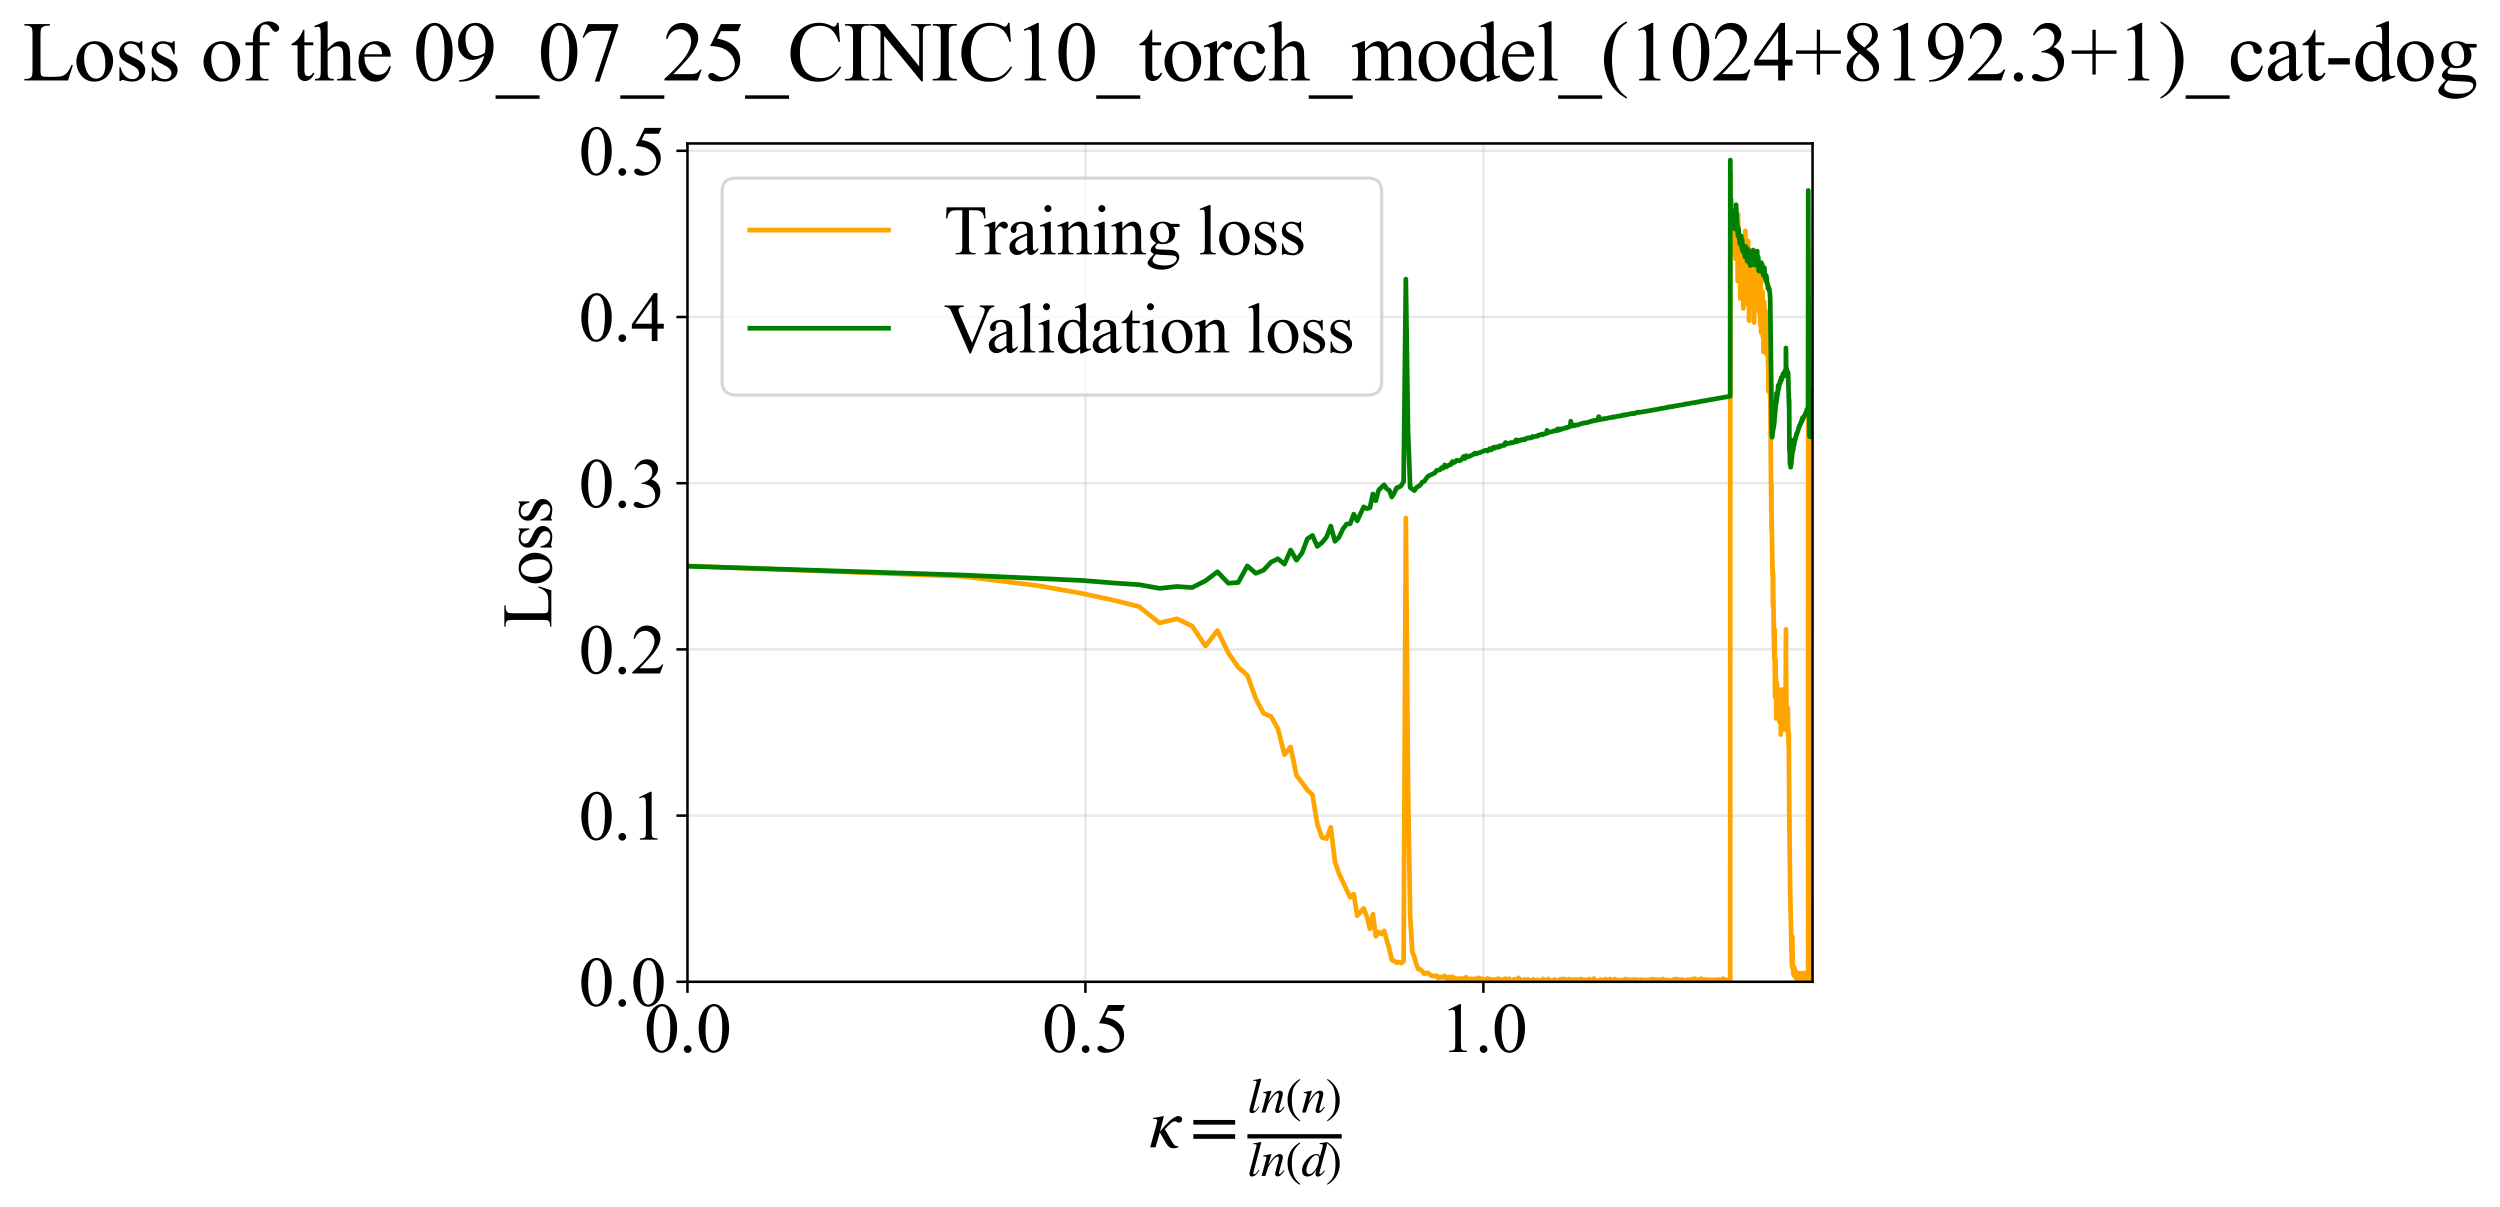 <?xml version="1.0" encoding="utf-8" standalone="no"?>
<!DOCTYPE svg PUBLIC "-//W3C//DTD SVG 1.1//EN"
  "http://www.w3.org/Graphics/SVG/1.1/DTD/svg11.dtd">
<svg xmlns:xlink="http://www.w3.org/1999/xlink" width="793.534pt" height="383.266pt" viewBox="0 0 793.534 383.266" xmlns="http://www.w3.org/2000/svg" version="1.1">
 <defs>
  <style type="text/css">*{stroke-linejoin: round; stroke-linecap: butt}</style>
 </defs>
 <g id="figure_1">
  <g id="patch_1">
   <path d="M 0 383.266 
L 793.534 383.266 
L 793.534 0 
L 0 0 
z
" style="fill: #ffffff"/>
  </g>
  <g id="axes_1">
   <g id="patch_2">
    <path d="M 218.207 311.644 
L 575.327 311.644 
L 575.327 45.532 
L 218.207 45.532 
z
" style="fill: #ffffff"/>
   </g>
   <g id="matplotlib.axis_1">
    <g id="xtick_1">
     <g id="line2d_1">
      <path d="M 218.207 311.644 
L 218.207 45.532 
" clip-path="url(#p43ffca07d0)" style="fill: none; stroke: #b0b0b0; stroke-opacity: 0.3; stroke-width: 0.8; stroke-linecap: square"/>
     </g>
     <g id="line2d_2">
      <defs>
       <path id="m4d10f7ef3b" d="M 0 0 
L 0 3.5 
" style="stroke: #000000; stroke-width: 0.8"/>
      </defs>
      <g>
       <use xlink:href="#m4d10f7ef3b" x="218.207" y="311.644" style="stroke: #000000; stroke-width: 0.8"/>
      </g>
     </g>
     <g id="text_1">
      <!-- 0.0 -->
      <g transform="translate(204.457 333.92) scale(0.22 -0.22)">
       <defs>
        <path id="TimesNewRomanPSMT-30" d="M 231 2094 
Q 231 2819 450 3342 
Q 669 3866 1031 4122 
Q 1313 4325 1613 4325 
Q 2100 4325 2488 3828 
Q 2972 3213 2972 2159 
Q 2972 1422 2759 906 
Q 2547 391 2217 158 
Q 1888 -75 1581 -75 
Q 975 -75 572 641 
Q 231 1244 231 2094 
z
M 844 2016 
Q 844 1141 1059 588 
Q 1238 122 1591 122 
Q 1759 122 1940 273 
Q 2122 425 2216 781 
Q 2359 1319 2359 2297 
Q 2359 3022 2209 3506 
Q 2097 3866 1919 4016 
Q 1791 4119 1609 4119 
Q 1397 4119 1231 3928 
Q 1006 3669 925 3112 
Q 844 2556 844 2016 
z
" transform="scale(0.016)"/>
        <path id="TimesNewRomanPSMT-2e" d="M 800 606 
Q 947 606 1047 504 
Q 1147 403 1147 259 
Q 1147 116 1045 14 
Q 944 -88 800 -88 
Q 656 -88 554 14 
Q 453 116 453 259 
Q 453 406 554 506 
Q 656 606 800 606 
z
" transform="scale(0.016)"/>
       </defs>
       <use xlink:href="#TimesNewRomanPSMT-30"/>
       <use xlink:href="#TimesNewRomanPSMT-2e" transform="translate(50 0)"/>
       <use xlink:href="#TimesNewRomanPSMT-30" transform="translate(75 0)"/>
      </g>
     </g>
    </g>
    <g id="xtick_2">
     <g id="line2d_3">
      <path d="M 344.525 311.644 
L 344.525 45.532 
" clip-path="url(#p43ffca07d0)" style="fill: none; stroke: #b0b0b0; stroke-opacity: 0.3; stroke-width: 0.8; stroke-linecap: square"/>
     </g>
     <g id="line2d_4">
      <g>
       <use xlink:href="#m4d10f7ef3b" x="344.525" y="311.644" style="stroke: #000000; stroke-width: 0.8"/>
      </g>
     </g>
     <g id="text_2">
      <!-- 0.5 -->
      <g transform="translate(330.775 333.92) scale(0.22 -0.22)">
       <defs>
        <path id="TimesNewRomanPSMT-35" d="M 2778 4238 
L 2534 3706 
L 1259 3706 
L 981 3138 
Q 1809 3016 2294 2522 
Q 2709 2097 2709 1522 
Q 2709 1188 2573 903 
Q 2438 619 2231 419 
Q 2025 219 1772 97 
Q 1413 -75 1034 -75 
Q 653 -75 479 54 
Q 306 184 306 341 
Q 306 428 378 495 
Q 450 563 559 563 
Q 641 563 702 538 
Q 763 513 909 409 
Q 1144 247 1384 247 
Q 1750 247 2026 523 
Q 2303 800 2303 1197 
Q 2303 1581 2056 1914 
Q 1809 2247 1375 2428 
Q 1034 2569 447 2591 
L 1259 4238 
L 2778 4238 
z
" transform="scale(0.016)"/>
       </defs>
       <use xlink:href="#TimesNewRomanPSMT-30"/>
       <use xlink:href="#TimesNewRomanPSMT-2e" transform="translate(50 0)"/>
       <use xlink:href="#TimesNewRomanPSMT-35" transform="translate(75 0)"/>
      </g>
     </g>
    </g>
    <g id="xtick_3">
     <g id="line2d_5">
      <path d="M 470.844 311.644 
L 470.844 45.532 
" clip-path="url(#p43ffca07d0)" style="fill: none; stroke: #b0b0b0; stroke-opacity: 0.3; stroke-width: 0.8; stroke-linecap: square"/>
     </g>
     <g id="line2d_6">
      <g>
       <use xlink:href="#m4d10f7ef3b" x="470.844" y="311.644" style="stroke: #000000; stroke-width: 0.8"/>
      </g>
     </g>
     <g id="text_3">
      <!-- 1.0 -->
      <g transform="translate(457.094 333.92) scale(0.22 -0.22)">
       <defs>
        <path id="TimesNewRomanPSMT-31" d="M 750 3822 
L 1781 4325 
L 1884 4325 
L 1884 747 
Q 1884 391 1914 303 
Q 1944 216 2037 169 
Q 2131 122 2419 116 
L 2419 0 
L 825 0 
L 825 116 
Q 1125 122 1212 167 
Q 1300 213 1334 289 
Q 1369 366 1369 747 
L 1369 3034 
Q 1369 3497 1338 3628 
Q 1316 3728 1258 3775 
Q 1200 3822 1119 3822 
Q 1003 3822 797 3725 
L 750 3822 
z
" transform="scale(0.016)"/>
       </defs>
       <use xlink:href="#TimesNewRomanPSMT-31"/>
       <use xlink:href="#TimesNewRomanPSMT-2e" transform="translate(50 0)"/>
       <use xlink:href="#TimesNewRomanPSMT-30" transform="translate(75 0)"/>
      </g>
     </g>
    </g>
    <g id="text_4">
     <!-- $\kappa  = \frac{ln(n)}{ln(d)}$ -->
     <g transform="translate(364.757 364.186) scale(0.22 -0.22)">
      <defs>
       <path id="STIXGeneral-Italic-3ba" d="M 979 1440 
L 998 1446 
Q 1850 2541 2464 2790 
Q 2547 2822 2630 2822 
Q 2797 2822 2886 2736 
Q 2976 2650 2976 2522 
Q 2976 2387 2893 2307 
Q 2810 2227 2682 2227 
Q 2605 2227 2502 2288 
Q 2400 2349 2336 2349 
Q 2170 2349 1990 2205 
Q 1811 2061 1414 1645 
L 2042 544 
Q 2202 262 2310 182 
Q 2419 102 2624 102 
L 2624 0 
Q 2374 -83 2182 -83 
Q 1786 -83 1555 326 
L 960 1350 
L 576 0 
L 90 0 
L 640 1978 
Q 730 2317 730 2406 
Q 730 2560 518 2560 
L 339 2560 
L 339 2650 
Q 678 2694 1306 2822 
L 1325 2803 
L 979 1440 
z
" transform="scale(0.016)"/>
       <path id="STIXGeneral-Regular-3d" d="M 4077 2048 
L 307 2048 
L 307 2470 
L 4077 2470 
L 4077 2048 
z
M 4077 768 
L 307 768 
L 307 1190 
L 4077 1190 
L 4077 768 
z
" transform="scale(0.016)"/>
       <path id="STIXGeneral-Italic-6c" d="M 1786 4339 
L 806 595 
Q 755 410 755 320 
Q 755 205 864 205 
Q 1037 205 1293 570 
L 1453 794 
L 1542 730 
Q 1254 275 1046 102 
Q 838 -70 576 -70 
Q 262 -70 262 288 
Q 262 397 288 480 
L 1165 3834 
Q 1184 3898 1184 3955 
Q 1184 4096 870 4096 
L 755 4096 
L 755 4198 
Q 1203 4250 1747 4371 
L 1786 4339 
z
" transform="scale(0.016)"/>
       <path id="STIXGeneral-Italic-6e" d="M 2944 749 
L 3034 666 
Q 2707 218 2534 80 
Q 2362 -58 2138 -58 
Q 2010 -58 1923 28 
Q 1837 115 1837 288 
Q 1837 390 1939 768 
L 2221 1805 
Q 2310 2150 2310 2310 
Q 2310 2496 2157 2496 
Q 1971 2496 1750 2275 
Q 1530 2054 1210 1587 
Q 998 1274 899 1024 
Q 800 774 570 0 
L 90 0 
L 704 2240 
Q 717 2304 717 2349 
Q 717 2445 630 2480 
Q 544 2515 301 2522 
L 301 2624 
Q 550 2675 857 2729 
Q 1165 2784 1338 2822 
L 1363 2810 
L 934 1414 
Q 1408 2170 1753 2496 
Q 2099 2822 2413 2822 
Q 2611 2822 2720 2716 
Q 2829 2611 2829 2432 
Q 2829 2272 2765 2048 
L 2406 749 
Q 2317 429 2317 358 
Q 2317 243 2419 243 
Q 2541 243 2810 582 
Q 2854 634 2944 749 
z
" transform="scale(0.016)"/>
       <path id="STIXGeneral-Regular-28" d="M 1946 -1030 
L 1869 -1133 
Q 1126 -710 716 32 
Q 307 774 307 1613 
Q 307 3386 1888 4326 
L 1946 4224 
Q 1293 3667 1075 3126 
Q 858 2586 858 1632 
Q 858 685 1082 96 
Q 1306 -493 1946 -1030 
z
" transform="scale(0.016)"/>
       <path id="STIXGeneral-Regular-29" d="M 186 4224 
L 262 4326 
Q 992 3891 1408 3148 
Q 1824 2406 1824 1581 
Q 1824 -166 243 -1133 
L 186 -1030 
Q 845 -486 1059 54 
Q 1274 595 1274 1562 
Q 1274 2534 1059 3120 
Q 845 3706 186 4224 
z
" transform="scale(0.016)"/>
       <path id="STIXGeneral-Italic-64" d="M 3334 4371 
L 3373 4333 
L 3123 3360 
L 2739 1958 
Q 2323 429 2323 384 
Q 2323 256 2438 256 
Q 2522 256 2614 336 
Q 2707 416 2963 710 
L 3040 646 
Q 2547 -83 2099 -83 
Q 1978 -83 1907 -6 
Q 1837 70 1837 205 
Q 1837 397 1920 774 
Q 1645 307 1379 118 
Q 1114 -70 781 -70 
Q 461 -70 278 125 
Q 96 320 96 678 
Q 96 1440 713 2131 
Q 1331 2822 1965 2822 
Q 2163 2822 2256 2732 
Q 2349 2643 2381 2451 
L 2387 2451 
L 2675 3494 
Q 2765 3808 2765 3949 
Q 2765 4051 2694 4076 
Q 2624 4102 2355 4115 
L 2355 4224 
Q 2848 4269 3334 4371 
z
M 2278 2310 
Q 2278 2477 2185 2576 
Q 2093 2675 1978 2675 
Q 1677 2675 1395 2381 
Q 1075 2042 864 1571 
Q 653 1101 653 704 
Q 653 486 752 361 
Q 851 237 1024 237 
Q 1312 237 1606 550 
Q 1901 864 2089 1350 
Q 2278 1837 2278 2310 
z
" transform="scale(0.016)"/>
      </defs>
      <use xlink:href="#STIXGeneral-Italic-3ba" transform="translate(0 0.003)"/>
      <use xlink:href="#STIXGeneral-Regular-3d" transform="translate(58.84 0.003)"/>
      <use xlink:href="#STIXGeneral-Italic-6c" transform="translate(141.78 50.192) scale(0.7)"/>
      <use xlink:href="#STIXGeneral-Italic-6e" transform="translate(161.24 50.192) scale(0.7)"/>
      <use xlink:href="#STIXGeneral-Regular-28" transform="translate(196.24 50.192) scale(0.7)"/>
      <use xlink:href="#STIXGeneral-Italic-6e" transform="translate(219.55 50.192) scale(0.7)"/>
      <use xlink:href="#STIXGeneral-Regular-29" transform="translate(254.55 50.192) scale(0.7)"/>
      <use xlink:href="#STIXGeneral-Italic-6c" transform="translate(141.78 -41.258) scale(0.7)"/>
      <use xlink:href="#STIXGeneral-Italic-6e" transform="translate(161.24 -41.258) scale(0.7)"/>
      <use xlink:href="#STIXGeneral-Regular-28" transform="translate(196.24 -41.258) scale(0.7)"/>
      <use xlink:href="#STIXGeneral-Italic-64" transform="translate(219.55 -41.258) scale(0.7)"/>
      <use xlink:href="#STIXGeneral-Regular-29" transform="translate(254.55 -41.258) scale(0.7)"/>
      <path d="M 141.78 12.8 
L 141.78 19.05 
L 277.86 19.05 
L 277.86 12.8 
L 141.78 12.8 
z
"/>
     </g>
    </g>
   </g>
   <g id="matplotlib.axis_2">
    <g id="ytick_1">
     <g id="line2d_7">
      <path d="M 218.207 311.644 
L 575.327 311.644 
" clip-path="url(#p43ffca07d0)" style="fill: none; stroke: #b0b0b0; stroke-opacity: 0.3; stroke-width: 0.8; stroke-linecap: square"/>
     </g>
     <g id="line2d_8">
      <defs>
       <path id="m2f7b7de311" d="M 0 0 
L -3.5 0 
" style="stroke: #000000; stroke-width: 0.8"/>
      </defs>
      <g>
       <use xlink:href="#m2f7b7de311" x="218.207" y="311.644" style="stroke: #000000; stroke-width: 0.8"/>
      </g>
     </g>
     <g id="text_5">
      <!-- 0.0 -->
      <g transform="translate(183.707 319.282) scale(0.22 -0.22)">
       <use xlink:href="#TimesNewRomanPSMT-30"/>
       <use xlink:href="#TimesNewRomanPSMT-2e" transform="translate(50 0)"/>
       <use xlink:href="#TimesNewRomanPSMT-30" transform="translate(75 0)"/>
      </g>
     </g>
    </g>
    <g id="ytick_2">
     <g id="line2d_9">
      <path d="M 218.207 258.887 
L 575.327 258.887 
" clip-path="url(#p43ffca07d0)" style="fill: none; stroke: #b0b0b0; stroke-opacity: 0.3; stroke-width: 0.8; stroke-linecap: square"/>
     </g>
     <g id="line2d_10">
      <g>
       <use xlink:href="#m2f7b7de311" x="218.207" y="258.887" style="stroke: #000000; stroke-width: 0.8"/>
      </g>
     </g>
     <g id="text_6">
      <!-- 0.1 -->
      <g transform="translate(183.707 266.525) scale(0.22 -0.22)">
       <use xlink:href="#TimesNewRomanPSMT-30"/>
       <use xlink:href="#TimesNewRomanPSMT-2e" transform="translate(50 0)"/>
       <use xlink:href="#TimesNewRomanPSMT-31" transform="translate(75 0)"/>
      </g>
     </g>
    </g>
    <g id="ytick_3">
     <g id="line2d_11">
      <path d="M 218.207 206.13 
L 575.327 206.13 
" clip-path="url(#p43ffca07d0)" style="fill: none; stroke: #b0b0b0; stroke-opacity: 0.3; stroke-width: 0.8; stroke-linecap: square"/>
     </g>
     <g id="line2d_12">
      <g>
       <use xlink:href="#m2f7b7de311" x="218.207" y="206.13" style="stroke: #000000; stroke-width: 0.8"/>
      </g>
     </g>
     <g id="text_7">
      <!-- 0.2 -->
      <g transform="translate(183.707 213.768) scale(0.22 -0.22)">
       <defs>
        <path id="TimesNewRomanPSMT-32" d="M 2934 816 
L 2638 0 
L 138 0 
L 138 116 
Q 1241 1122 1691 1759 
Q 2141 2397 2141 2925 
Q 2141 3328 1894 3587 
Q 1647 3847 1303 3847 
Q 991 3847 742 3664 
Q 494 3481 375 3128 
L 259 3128 
Q 338 3706 661 4015 
Q 984 4325 1469 4325 
Q 1984 4325 2329 3994 
Q 2675 3663 2675 3213 
Q 2675 2891 2525 2569 
Q 2294 2063 1775 1497 
Q 997 647 803 472 
L 1909 472 
Q 2247 472 2383 497 
Q 2519 522 2628 598 
Q 2738 675 2819 816 
L 2934 816 
z
" transform="scale(0.016)"/>
       </defs>
       <use xlink:href="#TimesNewRomanPSMT-30"/>
       <use xlink:href="#TimesNewRomanPSMT-2e" transform="translate(50 0)"/>
       <use xlink:href="#TimesNewRomanPSMT-32" transform="translate(75 0)"/>
      </g>
     </g>
    </g>
    <g id="ytick_4">
     <g id="line2d_13">
      <path d="M 218.207 153.373 
L 575.327 153.373 
" clip-path="url(#p43ffca07d0)" style="fill: none; stroke: #b0b0b0; stroke-opacity: 0.3; stroke-width: 0.8; stroke-linecap: square"/>
     </g>
     <g id="line2d_14">
      <g>
       <use xlink:href="#m2f7b7de311" x="218.207" y="153.373" style="stroke: #000000; stroke-width: 0.8"/>
      </g>
     </g>
     <g id="text_8">
      <!-- 0.3 -->
      <g transform="translate(183.707 161.011) scale(0.22 -0.22)">
       <defs>
        <path id="TimesNewRomanPSMT-33" d="M 325 3431 
Q 506 3859 782 4092 
Q 1059 4325 1472 4325 
Q 1981 4325 2253 3994 
Q 2459 3747 2459 3466 
Q 2459 3003 1878 2509 
Q 2269 2356 2469 2072 
Q 2669 1788 2669 1403 
Q 2669 853 2319 450 
Q 1863 -75 997 -75 
Q 569 -75 414 31 
Q 259 138 259 259 
Q 259 350 332 419 
Q 406 488 509 488 
Q 588 488 669 463 
Q 722 447 909 348 
Q 1097 250 1169 231 
Q 1284 197 1416 197 
Q 1734 197 1970 444 
Q 2206 691 2206 1028 
Q 2206 1275 2097 1509 
Q 2016 1684 1919 1775 
Q 1784 1900 1550 2001 
Q 1316 2103 1072 2103 
L 972 2103 
L 972 2197 
Q 1219 2228 1467 2375 
Q 1716 2522 1828 2728 
Q 1941 2934 1941 3181 
Q 1941 3503 1739 3701 
Q 1538 3900 1238 3900 
Q 753 3900 428 3381 
L 325 3431 
z
" transform="scale(0.016)"/>
       </defs>
       <use xlink:href="#TimesNewRomanPSMT-30"/>
       <use xlink:href="#TimesNewRomanPSMT-2e" transform="translate(50 0)"/>
       <use xlink:href="#TimesNewRomanPSMT-33" transform="translate(75 0)"/>
      </g>
     </g>
    </g>
    <g id="ytick_5">
     <g id="line2d_15">
      <path d="M 218.207 100.616 
L 575.327 100.616 
" clip-path="url(#p43ffca07d0)" style="fill: none; stroke: #b0b0b0; stroke-opacity: 0.3; stroke-width: 0.8; stroke-linecap: square"/>
     </g>
     <g id="line2d_16">
      <g>
       <use xlink:href="#m2f7b7de311" x="218.207" y="100.616" style="stroke: #000000; stroke-width: 0.8"/>
      </g>
     </g>
     <g id="text_9">
      <!-- 0.4 -->
      <g transform="translate(183.707 108.254) scale(0.22 -0.22)">
       <defs>
        <path id="TimesNewRomanPSMT-34" d="M 2978 1563 
L 2978 1119 
L 2409 1119 
L 2409 0 
L 1894 0 
L 1894 1119 
L 100 1119 
L 100 1519 
L 2066 4325 
L 2409 4325 
L 2409 1563 
L 2978 1563 
z
M 1894 1563 
L 1894 3666 
L 406 1563 
L 1894 1563 
z
" transform="scale(0.016)"/>
       </defs>
       <use xlink:href="#TimesNewRomanPSMT-30"/>
       <use xlink:href="#TimesNewRomanPSMT-2e" transform="translate(50 0)"/>
       <use xlink:href="#TimesNewRomanPSMT-34" transform="translate(75 0)"/>
      </g>
     </g>
    </g>
    <g id="ytick_6">
     <g id="line2d_17">
      <path d="M 218.207 47.859 
L 575.327 47.859 
" clip-path="url(#p43ffca07d0)" style="fill: none; stroke: #b0b0b0; stroke-opacity: 0.3; stroke-width: 0.8; stroke-linecap: square"/>
     </g>
     <g id="line2d_18">
      <g>
       <use xlink:href="#m2f7b7de311" x="218.207" y="47.859" style="stroke: #000000; stroke-width: 0.8"/>
      </g>
     </g>
     <g id="text_10">
      <!-- 0.5 -->
      <g transform="translate(183.707 55.497) scale(0.22 -0.22)">
       <use xlink:href="#TimesNewRomanPSMT-30"/>
       <use xlink:href="#TimesNewRomanPSMT-2e" transform="translate(50 0)"/>
       <use xlink:href="#TimesNewRomanPSMT-35" transform="translate(75 0)"/>
      </g>
     </g>
    </g>
    <g id="text_11">
     <!-- Loss -->
     <g transform="translate(175.001 199.369) rotate(-90) scale(0.22 -0.22)">
      <defs>
       <path id="TimesNewRomanPSMT-4c" d="M 3669 1172 
L 3772 1150 
L 3409 0 
L 128 0 
L 128 116 
L 288 116 
Q 556 116 672 291 
Q 738 391 738 753 
L 738 3488 
Q 738 3884 650 3984 
Q 528 4122 288 4122 
L 128 4122 
L 128 4238 
L 2047 4238 
L 2047 4122 
Q 1709 4125 1573 4059 
Q 1438 3994 1388 3894 
Q 1338 3794 1338 3416 
L 1338 753 
Q 1338 494 1388 397 
Q 1425 331 1503 300 
Q 1581 269 1991 269 
L 2300 269 
Q 2788 269 2984 341 
Q 3181 413 3343 595 
Q 3506 778 3669 1172 
z
" transform="scale(0.016)"/>
       <path id="TimesNewRomanPSMT-6f" d="M 1600 2947 
Q 2250 2947 2644 2453 
Q 2978 2031 2978 1484 
Q 2978 1100 2793 706 
Q 2609 313 2286 112 
Q 1963 -88 1566 -88 
Q 919 -88 538 428 
Q 216 863 216 1403 
Q 216 1797 411 2186 
Q 606 2575 925 2761 
Q 1244 2947 1600 2947 
z
M 1503 2744 
Q 1338 2744 1170 2645 
Q 1003 2547 900 2300 
Q 797 2053 797 1666 
Q 797 1041 1045 587 
Q 1294 134 1700 134 
Q 2003 134 2200 384 
Q 2397 634 2397 1244 
Q 2397 2006 2069 2444 
Q 1847 2744 1503 2744 
z
" transform="scale(0.016)"/>
       <path id="TimesNewRomanPSMT-73" d="M 2050 2947 
L 2050 1972 
L 1947 1972 
Q 1828 2431 1642 2597 
Q 1456 2763 1169 2763 
Q 950 2763 815 2647 
Q 681 2531 681 2391 
Q 681 2216 781 2091 
Q 878 1963 1175 1819 
L 1631 1597 
Q 2266 1288 2266 781 
Q 2266 391 1970 151 
Q 1675 -88 1309 -88 
Q 1047 -88 709 6 
Q 606 38 541 38 
Q 469 38 428 -44 
L 325 -44 
L 325 978 
L 428 978 
Q 516 541 762 319 
Q 1009 97 1316 97 
Q 1531 97 1667 223 
Q 1803 350 1803 528 
Q 1803 744 1651 891 
Q 1500 1038 1047 1263 
Q 594 1488 453 1669 
Q 313 1847 313 2119 
Q 313 2472 555 2709 
Q 797 2947 1181 2947 
Q 1350 2947 1591 2875 
Q 1750 2828 1803 2828 
Q 1853 2828 1881 2850 
Q 1909 2872 1947 2947 
L 2050 2947 
z
" transform="scale(0.016)"/>
      </defs>
      <use xlink:href="#TimesNewRomanPSMT-4c"/>
      <use xlink:href="#TimesNewRomanPSMT-6f" transform="translate(61.084 0)"/>
      <use xlink:href="#TimesNewRomanPSMT-73" transform="translate(111.084 0)"/>
      <use xlink:href="#TimesNewRomanPSMT-73" transform="translate(150 0)"/>
     </g>
    </g>
   </g>
   <g id="line2d_19">
    <path d="M 218.207 179.65 
L 305.622 182.95 
L 329.191 185.857 
L 343.386 188.349 
L 353.576 190.543 
L 361.531 192.542 
L 368.057 197.729 
L 373.59 196.419 
L 378.393 198.71 
L 382.636 205.074 
L 386.436 200.146 
L 389.877 207.216 
L 393.021 211.791 
L 395.915 214.326 
L 398.596 221.779 
L 401.094 226.45 
L 403.431 227.415 
L 405.627 231.314 
L 407.699 239.497 
L 409.659 237.108 
L 411.519 246.171 
L 413.289 248.415 
L 414.976 250.77 
L 416.589 252.261 
L 418.134 261.592 
L 419.616 265.821 
L 421.04 266.192 
L 422.41 262.603 
L 423.731 273.52 
L 425.005 277.267 
L 428.581 284.843 
L 429.7 283.784 
L 430.784 290.659 
L 432.862 288.354 
L 433.858 290.922 
L 434.827 294.806 
L 435.771 290.171 
L 436.692 297.194 
L 437.59 295.855 
L 438.466 296.451 
L 439.321 295.457 
L 440.975 301.184 
L 441.774 304.703 
L 442.556 304.992 
L 443.322 305.561 
L 444.072 305.359 
L 444.807 305.703 
L 445.527 305.082 
L 446.233 164.44 
L 446.926 248.565 
L 447.606 290.797 
L 448.274 302.027 
L 448.93 303.741 
L 449.574 306.187 
L 450.206 307.616 
L 450.828 307.704 
L 451.44 308.273 
L 452.041 309.069 
L 453.215 308.771 
L 453.788 309.319 
L 454.353 309.678 
L 454.908 309.833 
L 455.995 309.726 
L 456.526 310.421 
L 457.05 310.078 
L 457.566 310.319 
L 458.577 309.757 
L 459.072 310.629 
L 460.043 310.062 
L 460.519 310.909 
L 460.988 310.029 
L 461.452 310.677 
L 461.91 310.406 
L 462.362 310.836 
L 463.686 310.58 
L 464.117 310.9 
L 464.543 310.569 
L 464.964 311.273 
L 465.38 310.165 
L 465.791 310.515 
L 466.198 311.16 
L 466.998 310.704 
L 467.392 311.197 
L 468.166 310.618 
L 468.548 311.203 
L 468.925 311.048 
L 469.298 310.372 
L 469.668 310.975 
L 470.034 310.694 
L 470.396 310.677 
L 470.755 310.829 
L 471.11 310.848 
L 471.462 311.007 
L 471.811 311.418 
L 472.156 310.541 
L 472.498 310.728 
L 472.836 311.314 
L 473.172 310.876 
L 474.805 311.061 
L 475.123 310.769 
L 475.439 311.353 
L 475.751 310.624 
L 476.368 311.351 
L 476.975 311.221 
L 477.275 310.787 
L 477.572 310.785 
L 477.867 310.64 
L 478.16 311.375 
L 478.45 311.236 
L 478.738 310.793 
L 479.024 310.67 
L 479.307 311.396 
L 479.588 311.366 
L 479.867 311.096 
L 480.144 311.081 
L 480.419 311.407 
L 480.692 310.818 
L 480.963 311.394 
L 481.498 310.828 
L 481.763 311.116 
L 482.026 310.38 
L 482.287 310.831 
L 482.804 311.131 
L 483.06 311.423 
L 483.313 311.284 
L 483.565 311.282 
L 483.816 310.85 
L 484.064 311.287 
L 484.311 311.433 
L 484.8 310.995 
L 485.042 310.848 
L 485.283 311.293 
L 485.522 311.445 
L 485.759 311.438 
L 485.995 311.155 
L 486.229 311.298 
L 486.693 310.852 
L 487.378 311.303 
L 487.603 311.155 
L 487.828 311.155 
L 488.05 311.007 
L 488.492 311.306 
L 488.711 311.599 
L 488.928 311.164 
L 489.144 311.161 
L 489.359 311.306 
L 489.573 311.31 
L 489.785 310.729 
L 490.206 311.019 
L 490.415 311.312 
L 490.623 311.317 
L 490.829 311.018 
L 491.238 311.167 
L 491.441 310.731 
L 491.844 311.465 
L 492.044 311.61 
L 492.242 311.319 
L 492.439 311.32 
L 492.636 311.174 
L 492.831 311.322 
L 493.025 311.176 
L 493.219 311.178 
L 493.411 310.88 
L 493.982 311.615 
L 494.544 311.181 
L 494.729 311.471 
L 494.913 311.468 
L 495.097 310.886 
L 495.642 311.476 
L 495.822 310.741 
L 496.001 311.182 
L 496.179 311.036 
L 496.356 311.622 
L 496.533 310.745 
L 496.708 311.184 
L 496.883 311.038 
L 497.23 311.477 
L 497.402 311.04 
L 497.574 311.332 
L 497.744 311.333 
L 497.914 310.744 
L 498.083 311.333 
L 498.252 311.477 
L 498.419 310.892 
L 498.586 311.456 
L 498.752 311.323 
L 498.917 311.477 
L 499.081 311.038 
L 499.408 311.479 
L 499.57 310.896 
L 499.732 311.187 
L 499.893 310.896 
L 500.053 311.483 
L 500.212 311.484 
L 500.371 311.19 
L 500.529 311.483 
L 500.687 310.897 
L 500.843 311.337 
L 500.999 311.19 
L 501.155 311.338 
L 501.463 310.897 
L 501.617 311.486 
L 501.77 310.752 
L 501.922 311.191 
L 502.224 311.192 
L 502.374 310.899 
L 502.673 311.047 
L 503.263 311.047 
L 503.699 311.341 
L 503.844 311.339 
L 503.987 310.902 
L 504.13 311.341 
L 504.273 311.049 
L 504.415 311.34 
L 504.557 310.755 
L 504.698 311.488 
L 504.978 311.048 
L 505.117 311.341 
L 505.256 311.048 
L 505.532 311.634 
L 505.669 310.903 
L 505.806 311.342 
L 505.942 310.61 
L 506.213 311.342 
L 506.348 311.196 
L 506.616 311.49 
L 506.749 311.343 
L 507.014 311.489 
L 507.146 311.49 
L 507.668 311.045 
L 507.797 311.483 
L 507.926 311.194 
L 508.055 311.488 
L 508.183 310.903 
L 508.311 311.05 
L 508.438 311.489 
L 508.564 311.489 
L 508.691 311.197 
L 509.067 311.49 
L 509.192 311.344 
L 509.439 311.491 
L 509.563 310.757 
L 509.808 311.491 
L 509.93 311.197 
L 510.052 311.198 
L 510.173 311.491 
L 510.414 311.052 
L 510.534 311.491 
L 510.654 311.345 
L 510.773 311.492 
L 511.011 310.759 
L 511.129 311.199 
L 511.246 310.905 
L 511.481 311.639 
L 511.597 311.199 
L 511.829 311.492 
L 511.945 311.199 
L 512.06 311.492 
L 512.175 311.199 
L 512.289 311.492 
L 512.403 311.346 
L 512.517 310.76 
L 512.63 311.199 
L 512.743 311.053 
L 512.856 311.639 
L 513.303 311.053 
L 513.635 311.493 
L 513.745 311.053 
L 514.181 311.493 
L 514.289 311.2 
L 514.397 311.346 
L 514.505 311.053 
L 514.612 311.347 
L 514.826 311.053 
L 515.038 311.64 
L 515.144 311.493 
L 515.25 311.054 
L 515.355 311.64 
L 515.46 311.493 
L 515.564 311.64 
L 515.772 311.347 
L 515.876 310.761 
L 516.185 311.347 
L 516.39 311.054 
L 516.594 311.347 
L 516.695 311.347 
L 516.997 310.908 
L 517.198 311.494 
L 517.297 311.054 
L 517.397 311.494 
L 517.595 311.201 
L 517.89 311.641 
L 517.988 311.055 
L 518.085 311.201 
L 518.182 310.908 
L 518.279 311.641 
L 518.376 311.054 
L 518.473 311.494 
L 518.569 311.055 
L 518.665 311.348 
L 518.761 311.201 
L 518.856 311.348 
L 519.047 310.908 
L 519.236 311.201 
L 519.33 311.054 
L 519.424 311.348 
L 519.518 310.908 
L 519.612 311.348 
L 519.705 311.201 
L 519.891 311.495 
L 520.076 311.202 
L 520.26 311.641 
L 520.351 311.201 
L 520.534 311.348 
L 520.625 311.348 
L 520.716 310.908 
L 520.806 311.348 
L 520.897 311.202 
L 521.077 311.495 
L 521.256 311.055 
L 521.345 311.641 
L 521.434 311.055 
L 521.523 311.495 
L 521.611 311.348 
L 521.7 311.642 
L 521.876 311.055 
L 522.051 311.348 
L 522.138 311.055 
L 522.312 311.349 
L 522.485 311.495 
L 522.571 311.202 
L 522.657 311.495 
L 522.829 311.056 
L 523 311.202 
L 523.085 311.202 
L 523.169 311.642 
L 523.254 311.495 
L 523.423 311.349 
L 523.591 311.495 
L 523.674 311.495 
L 523.758 310.909 
L 523.924 311.202 
L 524.007 311.202 
L 524.09 311.056 
L 524.255 311.202 
L 524.337 311.202 
L 524.419 311.496 
L 524.501 310.763 
L 524.664 311.202 
L 524.826 311.642 
L 524.988 311.349 
L 525.068 311.202 
L 525.149 311.496 
L 525.229 311.202 
L 525.389 311.495 
L 525.468 311.642 
L 525.548 310.909 
L 525.627 311.203 
L 525.785 311.496 
L 526.021 310.909 
L 526.255 311.496 
L 526.411 311.056 
L 526.488 311.496 
L 526.642 311.203 
L 526.719 311.056 
L 526.796 311.349 
L 526.873 311.056 
L 526.949 311.203 
L 527.026 311.056 
L 527.102 311.496 
L 527.178 311.056 
L 527.329 311.642 
L 527.48 311.203 
L 527.555 311.203 
L 527.63 310.763 
L 527.705 311.349 
L 527.78 311.203 
L 527.855 310.763 
L 527.929 311.349 
L 528.003 310.91 
L 528.152 311.496 
L 528.299 311.203 
L 528.446 311.349 
L 528.519 311.056 
L 528.592 311.203 
L 528.665 311.496 
L 528.738 311.203 
L 528.811 311.349 
L 528.883 311.642 
L 528.956 311.056 
L 529.028 311.349 
L 529.1 311.349 
L 529.172 311.496 
L 529.315 311.349 
L 529.387 311.349 
L 529.458 311.643 
L 529.672 311.056 
L 529.743 311.056 
L 529.813 311.35 
L 529.884 311.203 
L 529.954 311.203 
L 530.024 311.496 
L 530.095 311.203 
L 530.234 311.643 
L 530.304 311.35 
L 530.374 311.496 
L 530.582 311.203 
L 530.651 311.496 
L 530.789 311.203 
L 530.857 311.35 
L 530.926 311.203 
L 530.994 311.496 
L 531.063 311.35 
L 531.131 311.496 
L 531.199 311.056 
L 531.267 311.203 
L 531.335 311.056 
L 531.402 311.35 
L 531.47 310.763 
L 531.672 311.496 
L 531.739 311.496 
L 531.806 311.643 
L 531.939 311.203 
L 532.006 310.91 
L 532.072 311.35 
L 532.139 311.057 
L 532.205 310.764 
L 532.271 311.643 
L 532.337 311.057 
L 532.468 311.496 
L 532.665 310.91 
L 532.86 311.35 
L 532.99 311.35 
L 533.055 311.203 
L 533.119 311.643 
L 533.184 310.91 
L 533.248 311.643 
L 533.312 311.35 
L 533.376 310.91 
L 533.44 311.35 
L 533.504 311.203 
L 533.568 311.35 
L 533.631 311.203 
L 533.822 311.643 
L 533.948 311.203 
L 534.011 310.91 
L 534.137 311.643 
L 534.324 311.203 
L 534.387 311.496 
L 534.449 311.35 
L 534.697 311.35 
L 534.759 311.203 
L 534.82 311.35 
L 534.882 311.203 
L 535.004 311.496 
L 535.188 311.057 
L 535.37 311.643 
L 535.431 311.057 
L 535.491 311.35 
L 535.552 311.35 
L 535.612 311.643 
L 535.732 310.91 
L 535.852 311.496 
L 535.971 311.203 
L 536.091 311.643 
L 536.209 311.057 
L 536.328 311.643 
L 536.504 311.203 
L 536.563 311.203 
L 536.622 311.497 
L 536.68 311.35 
L 536.739 311.35 
L 536.972 310.764 
L 537.087 311.496 
L 537.261 310.91 
L 537.318 311.35 
L 537.375 311.203 
L 537.433 311.35 
L 537.49 311.203 
L 537.661 310.91 
L 537.945 311.497 
L 538.001 310.617 
L 538.058 311.203 
L 538.114 311.203 
L 538.17 311.35 
L 538.226 311.203 
L 538.282 311.203 
L 538.45 311.643 
L 538.617 311.204 
L 538.672 311.497 
L 538.727 311.35 
L 538.783 311.35 
L 538.948 311.057 
L 539.003 311.497 
L 539.058 311.204 
L 539.112 310.91 
L 539.222 311.643 
L 539.385 311.057 
L 539.439 311.057 
L 539.494 311.35 
L 539.548 311.057 
L 539.709 311.35 
L 539.763 310.91 
L 539.817 311.35 
L 539.978 311.497 
L 540.031 310.617 
L 540.084 311.35 
L 540.138 310.764 
L 540.244 311.497 
L 540.297 311.204 
L 540.35 311.35 
L 540.403 311.35 
L 540.455 311.497 
L 540.508 311.35 
L 540.561 311.35 
L 540.613 311.497 
L 540.666 311.35 
L 540.718 311.057 
L 540.875 311.497 
L 540.927 311.204 
L 540.979 311.643 
L 541.031 311.35 
L 541.083 310.91 
L 541.135 311.497 
L 541.186 311.35 
L 541.238 311.35 
L 541.29 311.057 
L 541.341 311.35 
L 541.393 311.204 
L 541.444 311.497 
L 541.495 311.057 
L 541.546 311.643 
L 541.598 311.35 
L 541.649 310.911 
L 541.7 311.497 
L 541.751 311.057 
L 541.903 311.497 
L 541.954 311.497 
L 542.004 311.204 
L 542.055 311.35 
L 542.105 311.643 
L 542.206 311.057 
L 542.256 311.643 
L 542.306 311.497 
L 542.406 311.497 
L 542.456 310.911 
L 542.506 311.35 
L 542.556 311.204 
L 542.606 311.497 
L 542.655 311.35 
L 542.755 311.204 
L 542.804 311.35 
L 542.853 311.204 
L 542.903 311.057 
L 543.05 311.643 
L 543.246 311.057 
L 543.295 311.204 
L 543.344 311.497 
L 543.393 311.204 
L 543.441 311.35 
L 543.49 311.057 
L 543.538 311.204 
L 543.587 311.204 
L 543.683 311.35 
L 543.732 311.057 
L 543.78 311.204 
L 543.876 311.204 
L 543.972 311.057 
L 544.068 311.497 
L 544.115 311.204 
L 544.163 311.35 
L 544.258 311.643 
L 544.306 311.35 
L 544.353 311.497 
L 544.495 311.643 
L 544.636 311.057 
L 544.73 310.911 
L 544.777 311.497 
L 544.871 311.057 
L 544.917 311.35 
L 545.057 311.643 
L 545.103 310.911 
L 545.15 311.204 
L 545.196 311.35 
L 545.242 311.057 
L 545.335 311.497 
L 545.381 311.204 
L 545.427 311.35 
L 545.473 311.35 
L 545.519 311.204 
L 545.565 311.643 
L 545.611 311.35 
L 545.656 311.057 
L 545.702 311.35 
L 545.748 311.35 
L 545.793 311.497 
L 545.839 310.911 
L 545.884 311.35 
L 545.93 311.35 
L 545.975 311.497 
L 546.02 311.204 
L 546.066 311.643 
L 546.111 311.057 
L 546.156 311.497 
L 546.201 311.497 
L 546.336 311.057 
L 546.381 311.35 
L 546.425 311.204 
L 546.47 311.057 
L 546.604 311.497 
L 546.649 311.057 
L 546.738 311.204 
L 546.782 311.057 
L 546.87 311.497 
L 546.915 311.35 
L 546.959 310.618 
L 547.003 311.204 
L 547.047 311.35 
L 547.091 311.057 
L 547.135 311.497 
L 547.223 311.35 
L 547.266 311.643 
L 547.31 311.204 
L 547.354 310.911 
L 547.397 311.204 
L 547.484 311.057 
L 547.528 311.643 
L 547.571 311.204 
L 547.658 311.35 
L 547.701 311.35 
L 547.831 311.643 
L 548.003 311.204 
L 548.045 311.204 
L 548.088 311.057 
L 548.131 311.643 
L 548.174 311.35 
L 548.216 311.057 
L 548.301 311.204 
L 548.386 311.35 
L 548.429 311.204 
L 548.514 311.057 
L 548.556 311.497 
L 548.64 310.911 
L 548.766 311.497 
L 548.808 311.057 
L 548.85 311.204 
L 548.892 311.35 
L 548.934 311.204 
L 548.976 311.204 
L 549.017 311.35 
L 549.059 311.204 
L 549.101 310.764 
L 549.142 311.643 
L 549.184 311.204 
L 549.225 54.672 
L 549.308 72.968 
L 549.349 77.015 
L 549.391 69.444 
L 549.432 72.684 
L 549.473 77.686 
L 549.596 63.401 
L 549.801 76.656 
L 549.842 75.369 
L 549.923 70.643 
L 549.964 76.536 
L 550.045 76.068 
L 550.086 76.139 
L 550.167 76.58 
L 550.247 69.126 
L 550.288 69.548 
L 550.368 78.639 
L 550.408 75.325 
L 550.448 75.572 
L 550.488 78.778 
L 550.528 74.854 
L 550.568 74.664 
L 550.608 80.641 
L 550.648 74.027 
L 550.688 79.769 
L 550.847 72.937 
L 550.887 82.175 
L 550.926 70.07 
L 551.045 76.017 
L 551.084 69.413 
L 551.124 78.335 
L 551.163 76.746 
L 551.202 69.569 
L 551.241 73.912 
L 551.359 80.247 
L 551.437 79.652 
L 551.476 68.689 
L 551.515 71.455 
L 551.554 89.212 
L 551.632 81.543 
L 551.67 82.071 
L 551.709 68.045 
L 551.748 83.836 
L 551.787 75.248 
L 551.825 88.349 
L 551.902 81.139 
L 551.941 78.037 
L 551.979 81.459 
L 552.018 86.107 
L 552.056 85.053 
L 552.094 80.84 
L 552.133 85.985 
L 552.171 86.294 
L 552.286 82.079 
L 552.4 94.768 
L 552.551 83.274 
L 552.627 85.667 
L 552.702 89.334 
L 552.74 79.019 
L 552.89 88.995 
L 552.928 78.799 
L 552.965 79.071 
L 553.115 92.996 
L 553.263 78.715 
L 553.338 97.893 
L 553.375 79.095 
L 553.412 89.819 
L 553.449 83.79 
L 553.485 78.431 
L 553.559 80.661 
L 553.633 90.752 
L 553.669 80.418 
L 553.706 88.901 
L 553.743 96.72 
L 553.779 86.341 
L 553.816 81.932 
L 553.852 84.925 
L 553.889 94.395 
L 553.925 82.216 
L 553.962 92.122 
L 553.998 73.25 
L 554.071 86.276 
L 554.107 83.821 
L 554.18 78.636 
L 554.252 90.389 
L 554.324 81.417 
L 554.36 82.072 
L 554.396 87.933 
L 554.432 87.746 
L 554.468 81.504 
L 554.504 90.131 
L 554.54 81.671 
L 554.683 96.072 
L 554.861 76.448 
L 554.967 92.51 
L 555.038 87.734 
L 555.109 81.727 
L 555.179 101.789 
L 555.25 88.969 
L 555.285 89.149 
L 555.32 86.246 
L 555.355 91.348 
L 555.495 95.314 
L 555.669 81.422 
L 555.704 92.041 
L 555.773 79.877 
L 555.946 94.042 
L 556.015 88.753 
L 556.049 89.215 
L 556.083 92.335 
L 556.118 89.595 
L 556.152 80.621 
L 556.22 88.131 
L 556.255 84.19 
L 556.289 89.588 
L 556.323 86.929 
L 556.357 93.265 
L 556.391 79.799 
L 556.425 92.175 
L 556.561 84.419 
L 556.595 79.307 
L 556.629 86.292 
L 556.764 102.388 
L 556.865 84.402 
L 556.899 89.071 
L 556.966 96.68 
L 557.033 95.703 
L 557.066 86.496 
L 557.133 89.869 
L 557.166 95.476 
L 557.2 89.183 
L 557.233 93.35 
L 557.266 84.953 
L 557.333 89.904 
L 557.432 96.128 
L 557.465 93.087 
L 557.498 96.41 
L 557.531 91.025 
L 557.564 92.826 
L 557.63 84.903 
L 557.696 87.409 
L 557.729 86.909 
L 557.762 84.164 
L 557.794 87.975 
L 557.827 87.953 
L 557.86 92.5 
L 557.893 85.339 
L 557.958 92.16 
L 557.99 93.185 
L 558.023 87.874 
L 558.056 89.815 
L 558.153 98.288 
L 558.186 95.087 
L 558.218 89.109 
L 558.283 91.025 
L 558.38 99.096 
L 558.412 93.583 
L 558.444 90.164 
L 558.476 99.387 
L 558.54 98.769 
L 558.573 90.068 
L 558.669 93.279 
L 558.733 103.041 
L 558.765 95.486 
L 558.796 94.532 
L 558.828 101.362 
L 558.86 85.234 
L 558.924 100.346 
L 558.987 105.496 
L 559.019 94.326 
L 559.114 101.515 
L 559.145 100.456 
L 559.177 93.668 
L 559.24 98.902 
L 559.334 98.252 
L 559.366 103.68 
L 559.46 92.585 
L 559.491 95.767 
L 559.554 107.053 
L 559.585 99.839 
L 559.616 95.728 
L 559.678 99.809 
L 559.71 99.404 
L 559.741 111.727 
L 559.803 104.557 
L 559.896 96.523 
L 559.927 99.488 
L 559.988 95.817 
L 560.019 106.464 
L 560.112 100.065 
L 560.142 100.182 
L 560.173 103.991 
L 560.234 100.657 
L 560.265 100.365 
L 560.296 98.348 
L 560.326 103.488 
L 560.418 98.671 
L 560.448 110.24 
L 560.54 105.334 
L 560.57 107.485 
L 560.6 103.225 
L 560.661 106.903 
L 560.691 106.718 
L 560.752 112.421 
L 560.782 100.79 
L 560.903 111.662 
L 560.842 99.952 
L 560.933 108.289 
L 560.963 111.881 
L 561.023 108.087 
L 561.083 103.577 
L 561.202 115.676 
L 561.232 110.286 
L 561.292 112.309 
L 561.321 124.22 
L 561.351 110.778 
L 561.411 118.066 
L 561.5 109.583 
L 561.529 114.133 
L 561.588 113.491 
L 561.618 120.449 
L 561.647 112.752 
L 561.736 114.266 
L 561.765 111.656 
L 561.794 115.377 
L 562.029 138.106 
L 562.174 156.988 
L 562.203 157.712 
L 562.232 162.184 
L 562.261 161.502 
L 562.29 153.718 
L 562.319 168.464 
L 562.348 164.038 
L 562.636 182.745 
L 562.665 180.502 
L 562.694 182.134 
L 562.751 192.111 
L 562.779 188.983 
L 562.808 181.887 
L 562.865 193.186 
L 562.922 190.443 
L 563.007 202.104 
L 563.036 197.318 
L 563.093 205.897 
L 563.149 204.959 
L 563.206 209.23 
L 563.319 199.887 
L 563.403 221.189 
L 563.431 208.785 
L 563.459 208.939 
L 563.487 218.63 
L 563.571 218.485 
L 563.599 209.352 
L 563.627 220.845 
L 563.683 217.918 
L 563.711 215.254 
L 563.766 218.624 
L 563.794 216.86 
L 563.822 228.076 
L 563.905 219.721 
L 563.988 216.731 
L 564.016 217.238 
L 564.044 224.474 
L 564.126 217.637 
L 564.181 224.33 
L 564.264 222.165 
L 564.319 219.863 
L 564.401 228.173 
L 564.428 219.59 
L 564.51 222.978 
L 564.564 221.625 
L 564.619 220.05 
L 564.727 226.996 
L 564.754 227.308 
L 564.89 218.881 
L 564.836 229.152 
L 564.917 220.841 
L 564.97 219.305 
L 565.024 226.083 
L 565.051 221.459 
L 565.105 223.273 
L 565.132 227.584 
L 565.158 221.869 
L 565.185 225.117 
L 565.212 221.276 
L 565.239 233.145 
L 565.292 221.771 
L 565.372 226.408 
L 565.425 224.599 
L 565.478 227.166 
L 565.505 224.62 
L 565.531 229.893 
L 565.584 226.262 
L 565.637 221.034 
L 565.664 225.874 
L 565.69 227.204 
L 565.716 224.403 
L 565.743 219.951 
L 565.769 228.634 
L 565.822 225.254 
L 565.848 224.762 
L 565.874 218.89 
L 565.927 225.075 
L 565.953 228.78 
L 566.005 221.363 
L 566.032 226.716 
L 566.11 222.543 
L 566.162 231.52 
L 566.214 226.513 
L 566.266 221.727 
L 566.292 224.608 
L 566.422 229.489 
L 566.447 220.108 
L 566.525 226.086 
L 566.628 223.134 
L 566.576 227.551 
L 566.654 223.185 
L 566.679 231.127 
L 566.756 226.392 
L 566.782 226.69 
L 566.884 199.758 
L 566.833 227.148 
L 566.91 209.964 
L 567.063 227.374 
L 567.088 223.934 
L 567.139 231.031 
L 567.164 227.247 
L 567.215 226.178 
L 567.316 232.202 
L 567.366 226.369 
L 567.442 227.459 
L 567.467 227.511 
L 567.492 224.852 
L 567.542 229.928 
L 567.567 229.492 
L 567.742 236.766 
L 567.792 232.646 
L 567.966 263.079 
L 567.991 263.701 
L 568.016 260.007 
L 568.041 267.593 
L 568.238 284.064 
L 568.751 305.565 
L 568.775 304.438 
L 568.824 306.981 
L 568.848 305.158 
L 568.872 306.748 
L 568.896 305.091 
L 568.921 305.765 
L 568.945 297.381 
L 568.993 306.655 
L 569.017 305.641 
L 569.137 307.962 
L 569.161 307.368 
L 569.185 307.286 
L 569.257 309.251 
L 569.329 308.524 
L 569.353 307.82 
L 569.4 309.312 
L 569.448 309.038 
L 569.472 309.156 
L 569.496 309.695 
L 569.519 307.065 
L 569.591 308.797 
L 569.638 308.724 
L 569.685 309.382 
L 569.733 307.883 
L 569.756 309.601 
L 569.803 309.225 
L 569.85 309.715 
L 569.898 309.512 
L 569.968 308.645 
L 569.991 310.173 
L 570.062 309.936 
L 570.132 308.965 
L 570.179 309.345 
L 570.225 310.687 
L 570.272 309.673 
L 570.295 308.618 
L 570.365 310.119 
L 570.458 308.789 
L 570.411 310.45 
L 570.504 309.279 
L 570.596 310.492 
L 570.55 308.99 
L 570.619 309.747 
L 570.711 309.156 
L 570.688 309.87 
L 570.734 309.727 
L 570.757 309.757 
L 570.803 309.462 
L 570.849 310.36 
L 570.918 310.23 
L 570.941 309.424 
L 570.963 310.355 
L 571.032 310.062 
L 571.191 308.925 
L 571.214 310.818 
L 571.304 310.092 
L 571.372 310.4 
L 571.44 309.658 
L 571.485 310.699 
L 571.552 309.827 
L 571.575 309.662 
L 571.709 310.563 
L 571.754 308.955 
L 571.821 309.836 
L 571.866 309.686 
L 571.888 310.575 
L 571.91 309.102 
L 571.999 310.562 
L 572.021 310.573 
L 572.11 309.695 
L 572.154 310.279 
L 572.22 309.404 
L 572.242 310.579 
L 572.264 310.287 
L 572.308 309.26 
L 572.352 310.434 
L 572.396 309.562 
L 572.418 310.584 
L 572.506 309.855 
L 572.55 308.826 
L 572.572 311.028 
L 572.659 310.296 
L 572.724 309.562 
L 572.768 310.153 
L 572.789 309.71 
L 572.855 310.005 
L 572.941 309.859 
L 572.963 311.176 
L 573.071 308.984 
L 573.157 310.304 
L 573.178 310.01 
L 573.2 309.567 
L 573.243 310.451 
L 573.286 310.012 
L 573.35 310.595 
L 573.328 309.866 
L 573.371 310.013 
L 573.393 309.28 
L 573.457 310.454 
L 573.478 309.428 
L 573.52 310.894 
L 573.584 310.157 
L 573.606 309.574 
L 573.648 311.041 
L 573.69 310.016 
L 573.712 310.454 
L 573.796 310.31 
L 573.86 309.308 
L 573.838 310.745 
L 573.881 309.576 
L 573.902 310.601 
L 573.923 310.31 
L 573.965 80.279 
L 574.07 119.216 
L 574.154 143.008 
L 574.362 302.938 
L 574.404 299.138 
L 574.466 286.64 
L 574.528 307.964 
L 574.652 310.525 
L 574.673 309.37 
L 574.817 310.707 
L 574.879 309.841 
L 574.981 310.311 
L 575.063 310.636 
L 575.042 309.75 
L 575.104 310.492 
L 575.124 309.456 
L 575.185 311.101 
L 575.205 310.502 
L 575.226 310.519 
L 575.246 310.811 
L 575.287 310.663 
L 575.307 310.075 
L 575.327 310.37 
" clip-path="url(#p43ffca07d0)" style="fill: none; stroke: #ffa500; stroke-width: 1.5; stroke-linecap: square"/>
   </g>
   <g id="line2d_20">
    <path d="M 218.207 179.718 
L 305.622 182.531 
L 343.386 184.238 
L 353.576 185.06 
L 361.531 185.576 
L 368.057 186.748 
L 373.59 186.168 
L 378.393 186.494 
L 382.636 184.355 
L 386.436 181.494 
L 389.877 185.119 
L 393.021 184.88 
L 395.915 179.626 
L 398.596 181.976 
L 401.094 180.969 
L 403.431 178.438 
L 405.627 177.357 
L 407.699 179.059 
L 409.659 174.6 
L 411.519 177.805 
L 413.289 175.492 
L 414.976 171.019 
L 416.589 169.956 
L 418.134 173.424 
L 419.616 172.235 
L 421.04 170.515 
L 422.41 166.992 
L 423.731 171.801 
L 425.005 170.56 
L 426.237 167.924 
L 427.428 166.358 
L 428.581 166.218 
L 429.7 163.214 
L 430.784 165.316 
L 432.862 160.898 
L 433.858 161.439 
L 434.827 161.174 
L 435.771 156.794 
L 436.692 158.929 
L 437.59 155.586 
L 439.321 153.888 
L 440.157 155.16 
L 440.975 155.625 
L 441.774 157.757 
L 442.556 156.465 
L 443.322 154.834 
L 444.072 154.646 
L 444.807 154.083 
L 445.527 152.849 
L 446.233 88.594 
L 446.926 136.784 
L 447.606 154.729 
L 448.93 155.717 
L 449.574 154.788 
L 450.828 153.973 
L 451.44 153.012 
L 452.041 152.837 
L 453.215 151.184 
L 455.455 150.09 
L 455.995 149.33 
L 457.05 149.131 
L 457.566 148.445 
L 458.075 148.624 
L 458.577 147.567 
L 459.072 148.216 
L 460.043 147.519 
L 460.519 147.501 
L 460.988 146.525 
L 461.452 146.858 
L 461.91 146.614 
L 462.362 146.092 
L 463.25 146.261 
L 463.686 146.07 
L 464.117 145.608 
L 464.543 144.904 
L 464.964 145.544 
L 465.38 144.644 
L 465.791 145.074 
L 467.392 144.403 
L 468.166 143.802 
L 468.548 144.088 
L 469.298 143.737 
L 469.668 143.695 
L 471.462 142.952 
L 471.811 142.944 
L 472.156 143.165 
L 472.836 142.421 
L 473.172 142.817 
L 473.505 142.67 
L 473.834 142.117 
L 474.161 141.95 
L 474.484 142.254 
L 474.805 141.892 
L 475.123 142.001 
L 475.439 141.78 
L 475.751 141.966 
L 476.061 141.501 
L 476.368 141.685 
L 476.975 141.301 
L 477.275 141.392 
L 477.572 141.344 
L 477.867 140.459 
L 478.16 140.799 
L 478.45 140.858 
L 479.307 140.625 
L 479.588 140.461 
L 479.867 140.6 
L 480.144 140.463 
L 480.419 140.457 
L 480.692 140.32 
L 481.232 139.619 
L 481.498 140.256 
L 481.763 139.714 
L 482.287 139.928 
L 482.547 139.666 
L 482.804 139.736 
L 483.06 139.491 
L 483.565 139.554 
L 483.816 139.377 
L 484.064 139.534 
L 484.557 139.098 
L 484.8 139.015 
L 485.042 139.093 
L 485.283 138.93 
L 485.522 139.049 
L 485.995 138.978 
L 486.462 138.539 
L 486.693 138.744 
L 487.151 138.565 
L 488.05 138.416 
L 488.272 138.114 
L 488.492 138.215 
L 489.144 137.875 
L 489.573 138.035 
L 489.785 137.721 
L 489.997 137.794 
L 490.623 137.662 
L 490.829 137.59 
L 491.034 136.611 
L 491.441 137.36 
L 491.844 137.12 
L 492.636 137.015 
L 493.219 136.735 
L 493.982 136.75 
L 494.17 136.55 
L 494.357 136.139 
L 494.544 136.588 
L 494.913 136.522 
L 495.097 136.129 
L 495.28 136.147 
L 495.461 136.324 
L 496.708 135.844 
L 497.057 135.737 
L 497.23 135.856 
L 497.402 135.617 
L 497.744 135.655 
L 498.252 135.405 
L 498.419 135.12 
L 498.586 133.699 
L 498.752 135.286 
L 498.917 134.883 
L 499.081 134.967 
L 499.245 134.793 
L 499.57 135.152 
L 499.732 135.167 
L 500.053 134.903 
L 500.843 134.892 
L 501.155 134.767 
L 501.922 134.463 
L 502.673 134.357 
L 502.821 134.215 
L 503.263 134.246 
L 503.554 134.134 
L 503.844 134.148 
L 504.557 133.883 
L 504.838 133.785 
L 505.117 133.642 
L 505.256 133.749 
L 505.806 133.491 
L 505.942 133.587 
L 506.078 133.442 
L 506.348 133.488 
L 506.749 133.356 
L 506.882 133.436 
L 507.277 133.078 
L 507.408 132.248 
L 507.538 132.293 
L 507.797 133.216 
L 507.926 133.209 
L 508.055 133.066 
L 508.311 133.06 
L 508.691 133.029 
L 508.817 133.05 
L 509.067 132.861 
L 509.192 132.945 
L 509.686 132.838 
L 511.246 132.531 
L 511.481 132.549 
L 511.829 132.363 
L 512.06 132.435 
L 512.175 132.434 
L 512.289 132.291 
L 512.403 132.401 
L 512.743 132.278 
L 513.192 132.178 
L 513.414 132.126 
L 513.964 132.071 
L 514.612 131.961 
L 514.719 131.984 
L 514.932 131.743 
L 515.144 131.777 
L 515.564 131.764 
L 515.772 131.609 
L 515.979 131.729 
L 516.185 131.64 
L 517.89 131.287 
L 517.988 131.243 
L 518.182 131.297 
L 518.376 131.22 
L 518.569 131.309 
L 518.761 131.142 
L 518.952 131.216 
L 519.33 130.991 
L 519.518 131.003 
L 519.891 130.82 
L 520.168 130.927 
L 520.351 130.862 
L 520.534 130.819 
L 520.716 130.841 
L 523.841 130.311 
L 524.172 130.247 
L 524.419 130.18 
L 524.988 130.086 
L 525.068 130.143 
L 525.309 130.03 
L 526.719 129.795 
L 527.026 129.743 
L 527.178 129.664 
L 527.329 129.605 
L 527.78 129.596 
L 528.078 129.561 
L 528.519 129.453 
L 528.738 129.388 
L 528.883 129.421 
L 529.387 129.279 
L 529.458 129.142 
L 529.53 129.233 
L 529.813 129.228 
L 530.374 129.077 
L 530.513 129.073 
L 530.582 129.025 
L 530.651 129.121 
L 530.72 129.039 
L 530.926 129.05 
L 530.994 129.068 
L 531.131 128.941 
L 531.267 128.929 
L 531.537 128.894 
L 531.739 128.851 
L 532.271 128.762 
L 534.635 128.379 
L 534.82 128.263 
L 535.004 128.297 
L 535.127 128.245 
L 535.249 128.242 
L 535.309 128.152 
L 535.37 128.228 
L 537.029 127.903 
L 537.203 127.887 
L 538.058 127.732 
L 538.17 127.727 
L 538.226 127.776 
L 538.394 127.675 
L 538.45 127.713 
L 538.617 127.61 
L 538.783 127.587 
L 539.003 127.627 
L 539.276 127.543 
L 539.385 127.519 
L 539.871 127.393 
L 540.084 127.402 
L 540.191 127.275 
L 540.297 127.332 
L 540.455 127.316 
L 540.718 127.318 
L 540.875 127.209 
L 540.979 127.261 
L 541.083 127.163 
L 541.29 127.195 
L 541.852 127.098 
L 541.954 127.031 
L 542.004 126.964 
L 542.055 127.043 
L 542.155 127.006 
L 542.306 126.973 
L 549.184 125.772 
L 549.225 50.807 
L 549.308 66.564 
L 549.349 66.684 
L 549.473 70.769 
L 549.514 69.75 
L 549.555 70.147 
L 549.76 66.892 
L 549.923 70.17 
L 550.005 68.637 
L 550.045 69.37 
L 550.126 72.082 
L 550.167 71.752 
L 550.288 70.335 
L 550.328 70.567 
L 550.368 72.158 
L 550.448 71.038 
L 550.488 70.656 
L 550.648 72.65 
L 550.688 72.331 
L 550.887 68.445 
L 551.005 66.713 
L 551.045 64.996 
L 551.084 65.797 
L 551.359 71.149 
L 551.398 70.883 
L 551.593 74.342 
L 551.67 73.715 
L 551.709 74.938 
L 551.748 73.239 
L 551.787 72.505 
L 551.825 72.524 
L 552.018 75.219 
L 552.286 77.415 
L 552.362 77.037 
L 552.4 77.482 
L 552.438 76.61 
L 552.476 77.208 
L 552.514 77.542 
L 552.551 77.364 
L 552.665 74.894 
L 552.74 75.656 
L 552.853 78.679 
L 552.965 76.234 
L 553.003 76.82 
L 553.04 79.558 
L 553.115 79.006 
L 553.152 79.36 
L 553.189 79.243 
L 553.226 77.649 
L 553.263 78.954 
L 553.301 79.761 
L 553.338 78.765 
L 553.375 79.722 
L 553.412 79.729 
L 553.449 80.115 
L 553.485 79.46 
L 553.522 79.45 
L 553.559 79.042 
L 553.633 79.317 
L 553.852 81.511 
L 554.18 78.288 
L 554.36 80.958 
L 554.396 80.887 
L 554.432 80.202 
L 554.468 81.024 
L 554.576 82.919 
L 554.647 81.981 
L 554.683 81.972 
L 554.718 82.172 
L 554.861 79.142 
L 554.932 81.514 
L 555.003 81.135 
L 555.038 82.26 
L 555.073 80.898 
L 555.109 80.928 
L 555.179 82.456 
L 555.32 83.546 
L 555.355 83.016 
L 555.39 83.089 
L 555.425 83.759 
L 555.53 83.744 
L 555.564 84.292 
L 555.634 83.874 
L 555.669 83.79 
L 555.738 82.787 
L 555.773 83.511 
L 555.842 83.396 
L 555.877 83.958 
L 555.946 84.062 
L 556.118 81.916 
L 556.152 82.098 
L 556.186 81.2 
L 556.22 82.133 
L 556.255 82.886 
L 556.323 82.028 
L 556.425 79.414 
L 556.493 81.932 
L 556.527 80.863 
L 556.561 79.89 
L 556.629 80.12 
L 556.899 83.398 
L 556.932 83.034 
L 556.966 83.536 
L 556.999 83.266 
L 557.033 83.338 
L 557.066 84.131 
L 557.133 83.985 
L 557.166 83.783 
L 557.2 82.168 
L 557.266 82.328 
L 557.366 83.674 
L 557.399 83.003 
L 557.465 84.049 
L 557.498 83.694 
L 557.564 82.182 
L 557.63 83.33 
L 557.663 83.075 
L 557.762 79.719 
L 557.794 82.01 
L 557.827 84.13 
L 557.925 83.355 
L 557.99 81.852 
L 558.023 83.432 
L 558.056 83.667 
L 558.088 81.579 
L 558.153 84.231 
L 558.25 86.03 
L 558.283 85.38 
L 558.444 83.996 
L 558.476 84.071 
L 558.637 85.081 
L 558.669 84.904 
L 558.701 84.674 
L 558.733 85.354 
L 558.765 84.496 
L 558.828 85.052 
L 558.924 85.121 
L 558.956 84.798 
L 558.987 85.859 
L 559.019 83.403 
L 559.051 83.358 
L 559.209 85.91 
L 559.334 83.885 
L 559.366 84.211 
L 559.46 86.665 
L 559.523 86.014 
L 559.585 85.95 
L 559.616 86.167 
L 559.741 87.333 
L 559.803 87.506 
L 559.865 86.575 
L 559.896 86.825 
L 559.927 87.498 
L 559.957 87.169 
L 560.019 84.937 
L 560.081 85.593 
L 560.173 87.359 
L 560.204 87.027 
L 560.387 88.678 
L 560.448 88.052 
L 560.479 88.485 
L 560.509 89.22 
L 560.54 88.344 
L 560.57 87.383 
L 560.631 87.488 
L 560.691 89.088 
L 560.752 88.549 
L 560.782 88.054 
L 560.812 88.916 
L 560.933 90.224 
L 561.053 90.497 
L 561.083 90.148 
L 561.113 90.525 
L 561.172 91.574 
L 561.262 91.307 
L 561.292 90.855 
L 561.351 91.108 
L 561.47 92.037 
L 561.5 91.474 
L 561.588 91.714 
L 561.736 92.735 
L 561.882 94.556 
L 562.406 138.263 
L 562.435 136.692 
L 562.464 138.754 
L 562.493 138.274 
L 562.521 138.777 
L 562.55 138.15 
L 562.579 138.515 
L 562.608 135.315 
L 562.694 135.85 
L 562.722 137.194 
L 562.779 136.612 
L 562.922 132.963 
L 562.979 135.715 
L 563.036 134.908 
L 563.093 135.011 
L 563.149 132.227 
L 563.206 134.099 
L 563.262 132.992 
L 563.403 131.38 
L 563.766 127.155 
L 563.794 127.482 
L 563.822 127.997 
L 563.85 126.473 
L 563.878 124.876 
L 563.933 127.17 
L 563.988 126.622 
L 564.016 126.672 
L 564.126 124.577 
L 564.236 125.238 
L 564.428 122.319 
L 564.455 123.909 
L 564.537 123.503 
L 564.592 123.279 
L 565.024 120.901 
L 565.051 121.574 
L 565.132 121.321 
L 565.319 120.41 
L 565.372 120.788 
L 565.399 119.811 
L 565.478 120.219 
L 565.531 120.476 
L 565.558 120.108 
L 565.584 119.906 
L 565.664 120.076 
L 565.716 119.844 
L 565.848 119.167 
L 565.874 119.683 
L 565.927 118.705 
L 565.953 118.612 
L 565.979 118.642 
L 566.032 119.312 
L 566.11 119.14 
L 566.24 118.469 
L 566.37 118.744 
L 566.499 117.859 
L 566.525 118.065 
L 566.551 118.29 
L 566.576 117.907 
L 566.628 117.557 
L 566.654 117.997 
L 566.679 117.892 
L 566.808 117.259 
L 566.833 117.908 
L 566.859 116.645 
L 566.884 110.45 
L 566.961 117.827 
L 567.037 119.289 
L 567.088 118.668 
L 567.113 116.952 
L 567.139 119.049 
L 567.189 117.812 
L 567.215 119.002 
L 567.291 118.767 
L 567.316 118.389 
L 567.366 118.89 
L 567.417 118.414 
L 567.442 118.272 
L 567.467 118.802 
L 567.492 118.058 
L 567.542 118.342 
L 567.567 118.407 
L 567.842 128.412 
L 567.892 126.894 
L 567.991 143.077 
L 568.016 139.092 
L 568.164 147.285 
L 568.213 143.689 
L 568.263 147.333 
L 568.312 146.631 
L 568.336 143.063 
L 568.385 148.3 
L 568.434 144.411 
L 568.581 147.397 
L 568.703 145.004 
L 568.751 145.181 
L 568.775 145.283 
L 568.896 143.435 
L 568.921 143.976 
L 568.945 139.789 
L 569.017 142.651 
L 569.113 143.142 
L 569.161 142.776 
L 569.185 142.726 
L 569.377 140.871 
L 569.4 141.05 
L 569.424 141.395 
L 569.496 141.04 
L 569.638 140.096 
L 569.733 139.35 
L 569.78 139.471 
L 569.803 139.605 
L 569.827 139.347 
L 569.898 139.376 
L 569.968 138.853 
L 570.015 138.555 
L 570.062 138.642 
L 570.272 137.655 
L 570.295 137.923 
L 570.318 137.602 
L 570.365 137.689 
L 570.826 136.28 
L 570.849 136.246 
L 571.009 135.526 
L 571.032 135.625 
L 571.055 135.435 
L 571.077 135.534 
L 571.214 135.009 
L 571.236 135.24 
L 571.304 134.915 
L 571.327 134.98 
L 571.35 134.906 
L 571.552 134.263 
L 571.575 134.395 
L 571.62 134.2 
L 571.776 133.748 
L 571.799 133.797 
L 571.932 133.256 
L 571.955 133.797 
L 571.999 133.078 
L 572.043 133.3 
L 572.066 133.281 
L 572.154 132.564 
L 572.176 133.172 
L 572.418 132.504 
L 572.484 132.573 
L 572.462 132.431 
L 572.506 132.468 
L 572.659 132.09 
L 572.681 132.147 
L 572.724 131.981 
L 572.746 132.034 
L 573.243 130.901 
L 573.286 130.935 
L 573.307 131.009 
L 573.328 130.873 
L 573.35 130.558 
L 573.435 130.796 
L 573.52 130.843 
L 573.542 129.916 
L 573.627 130.491 
L 573.669 130.688 
L 573.733 130.56 
L 573.881 129.896 
L 573.902 130.089 
L 573.923 130.328 
L 573.965 60.469 
L 574.049 94.655 
L 574.07 94.784 
L 574.175 102.39 
L 574.3 135.923 
L 574.321 134.549 
L 574.341 138.444 
L 574.404 133.845 
L 574.425 137.654 
L 574.466 124.094 
L 574.487 138.641 
L 574.528 136.482 
L 574.549 136.162 
L 574.57 136.978 
L 574.59 138.349 
L 574.673 137.428 
L 574.838 136.353 
L 575.185 134.365 
L 575.205 134.485 
L 575.226 134.234 
L 575.266 134.255 
L 575.327 133.707 
L 575.327 133.707 
" clip-path="url(#p43ffca07d0)" style="fill: none; stroke: #008000; stroke-width: 1.5; stroke-linecap: square"/>
   </g>
   <g id="patch_3">
    <path d="M 218.207 311.644 
L 218.207 45.532 
" style="fill: none; stroke: #000000; stroke-width: 0.8; stroke-linejoin: miter; stroke-linecap: square"/>
   </g>
   <g id="patch_4">
    <path d="M 575.327 311.644 
L 575.327 45.532 
" style="fill: none; stroke: #000000; stroke-width: 0.8; stroke-linejoin: miter; stroke-linecap: square"/>
   </g>
   <g id="patch_5">
    <path d="M 218.207 311.644 
L 575.327 311.644 
" style="fill: none; stroke: #000000; stroke-width: 0.8; stroke-linejoin: miter; stroke-linecap: square"/>
   </g>
   <g id="patch_6">
    <path d="M 218.207 45.532 
L 575.327 45.532 
" style="fill: none; stroke: #000000; stroke-width: 0.8; stroke-linejoin: miter; stroke-linecap: square"/>
   </g>
   <g id="text_12">
    <!-- Loss of the 09_07_25_CINIC10_torch_model_(1024+8192.3+1)_cat-dog -->
    <g transform="translate(7.2 25.532) scale(0.264 -0.264)">
     <defs>
      <path id="TimesNewRomanPSMT-20" transform="scale(0.016)"/>
      <path id="TimesNewRomanPSMT-66" d="M 1319 2638 
L 1319 756 
Q 1319 356 1406 250 
Q 1522 113 1716 113 
L 1975 113 
L 1975 0 
L 266 0 
L 266 113 
L 394 113 
Q 519 113 622 175 
Q 725 238 764 344 
Q 803 450 803 756 
L 803 2638 
L 247 2638 
L 247 2863 
L 803 2863 
L 803 3050 
Q 803 3478 940 3775 
Q 1078 4072 1361 4255 
Q 1644 4438 1997 4438 
Q 2325 4438 2600 4225 
Q 2781 4084 2781 3909 
Q 2781 3816 2700 3733 
Q 2619 3650 2525 3650 
Q 2453 3650 2373 3701 
Q 2294 3753 2178 3923 
Q 2063 4094 1966 4153 
Q 1869 4213 1750 4213 
Q 1606 4213 1506 4136 
Q 1406 4059 1362 3898 
Q 1319 3738 1319 3069 
L 1319 2863 
L 2056 2863 
L 2056 2638 
L 1319 2638 
z
" transform="scale(0.016)"/>
      <path id="TimesNewRomanPSMT-74" d="M 1031 3803 
L 1031 2863 
L 1700 2863 
L 1700 2644 
L 1031 2644 
L 1031 788 
Q 1031 509 1111 412 
Q 1191 316 1316 316 
Q 1419 316 1516 380 
Q 1613 444 1666 569 
L 1788 569 
Q 1678 263 1478 108 
Q 1278 -47 1066 -47 
Q 922 -47 784 33 
Q 647 113 581 261 
Q 516 409 516 719 
L 516 2644 
L 63 2644 
L 63 2747 
Q 234 2816 414 2980 
Q 594 3144 734 3369 
Q 806 3488 934 3803 
L 1031 3803 
z
" transform="scale(0.016)"/>
      <path id="TimesNewRomanPSMT-68" d="M 1041 4444 
L 1041 2350 
Q 1388 2731 1591 2839 
Q 1794 2947 1997 2947 
Q 2241 2947 2416 2812 
Q 2591 2678 2675 2391 
Q 2734 2191 2734 1659 
L 2734 647 
Q 2734 375 2778 275 
Q 2809 200 2884 156 
Q 2959 113 3159 113 
L 3159 0 
L 1753 0 
L 1753 113 
L 1819 113 
Q 2019 113 2097 173 
Q 2175 234 2206 353 
Q 2216 403 2216 647 
L 2216 1659 
Q 2216 2128 2167 2275 
Q 2119 2422 2012 2495 
Q 1906 2569 1756 2569 
Q 1603 2569 1437 2487 
Q 1272 2406 1041 2159 
L 1041 647 
Q 1041 353 1073 281 
Q 1106 209 1195 161 
Q 1284 113 1503 113 
L 1503 0 
L 84 0 
L 84 113 
Q 275 113 384 172 
Q 447 203 484 290 
Q 522 378 522 647 
L 522 3238 
Q 522 3728 498 3840 
Q 475 3953 426 3993 
Q 378 4034 297 4034 
Q 231 4034 84 3984 
L 41 4094 
L 897 4444 
L 1041 4444 
z
" transform="scale(0.016)"/>
      <path id="TimesNewRomanPSMT-65" d="M 681 1784 
Q 678 1147 991 784 
Q 1303 422 1725 422 
Q 2006 422 2214 576 
Q 2422 731 2563 1106 
L 2659 1044 
Q 2594 616 2278 264 
Q 1963 -88 1488 -88 
Q 972 -88 605 314 
Q 238 716 238 1394 
Q 238 2128 614 2539 
Q 991 2950 1559 2950 
Q 2041 2950 2350 2633 
Q 2659 2316 2659 1784 
L 681 1784 
z
M 681 1966 
L 2006 1966 
Q 1991 2241 1941 2353 
Q 1863 2528 1708 2628 
Q 1553 2728 1384 2728 
Q 1125 2728 920 2526 
Q 716 2325 681 1966 
z
" transform="scale(0.016)"/>
      <path id="TimesNewRomanPSMT-39" d="M 338 -88 
L 338 28 
Q 744 34 1094 217 
Q 1444 400 1770 856 
Q 2097 1313 2225 1859 
Q 1734 1544 1338 1544 
Q 891 1544 572 1889 
Q 253 2234 253 2806 
Q 253 3363 572 3797 
Q 956 4325 1575 4325 
Q 2097 4325 2469 3894 
Q 2925 3359 2925 2575 
Q 2925 1869 2578 1258 
Q 2231 647 1613 244 
Q 1109 -88 516 -88 
L 338 -88 
z
M 2275 2091 
Q 2331 2497 2331 2741 
Q 2331 3044 2228 3395 
Q 2125 3747 1936 3934 
Q 1747 4122 1506 4122 
Q 1228 4122 1018 3872 
Q 809 3622 809 3128 
Q 809 2469 1088 2097 
Q 1291 1828 1588 1828 
Q 1731 1828 1928 1897 
Q 2125 1966 2275 2091 
z
" transform="scale(0.016)"/>
      <path id="TimesNewRomanPSMT-5f" d="M 3256 -1381 
L -53 -1381 
L -53 -1119 
L 3256 -1119 
L 3256 -1381 
z
" transform="scale(0.016)"/>
      <path id="TimesNewRomanPSMT-37" d="M 644 4238 
L 2916 4238 
L 2916 4119 
L 1503 -88 
L 1153 -88 
L 2419 3728 
L 1253 3728 
Q 900 3728 750 3644 
Q 488 3500 328 3200 
L 238 3234 
L 644 4238 
z
" transform="scale(0.016)"/>
      <path id="TimesNewRomanPSMT-43" d="M 3853 4334 
L 3950 2894 
L 3853 2894 
Q 3659 3541 3300 3825 
Q 2941 4109 2438 4109 
Q 2016 4109 1675 3895 
Q 1334 3681 1139 3212 
Q 944 2744 944 2047 
Q 944 1472 1128 1050 
Q 1313 628 1683 403 
Q 2053 178 2528 178 
Q 2941 178 3256 354 
Q 3572 531 3950 1056 
L 4047 994 
Q 3728 428 3303 165 
Q 2878 -97 2294 -97 
Q 1241 -97 663 684 
Q 231 1266 231 2053 
Q 231 2688 515 3219 
Q 800 3750 1298 4042 
Q 1797 4334 2388 4334 
Q 2847 4334 3294 4109 
Q 3425 4041 3481 4041 
Q 3566 4041 3628 4100 
Q 3709 4184 3744 4334 
L 3853 4334 
z
" transform="scale(0.016)"/>
      <path id="TimesNewRomanPSMT-49" d="M 1975 116 
L 1975 0 
L 159 0 
L 159 116 
L 309 116 
Q 572 116 691 269 
Q 766 369 766 750 
L 766 3488 
Q 766 3809 725 3913 
Q 694 3991 597 4047 
Q 459 4122 309 4122 
L 159 4122 
L 159 4238 
L 1975 4238 
L 1975 4122 
L 1822 4122 
Q 1563 4122 1444 3969 
Q 1366 3869 1366 3488 
L 1366 750 
Q 1366 428 1406 325 
Q 1438 247 1538 191 
Q 1672 116 1822 116 
L 1975 116 
z
" transform="scale(0.016)"/>
      <path id="TimesNewRomanPSMT-4e" d="M -84 4238 
L 1066 4238 
L 3656 1059 
L 3656 3503 
Q 3656 3894 3569 3991 
Q 3453 4122 3203 4122 
L 3056 4122 
L 3056 4238 
L 4531 4238 
L 4531 4122 
L 4381 4122 
Q 4113 4122 4000 3959 
Q 3931 3859 3931 3503 
L 3931 -69 
L 3819 -69 
L 1025 3344 
L 1025 734 
Q 1025 344 1109 247 
Q 1228 116 1475 116 
L 1625 116 
L 1625 0 
L 150 0 
L 150 116 
L 297 116 
Q 569 116 681 278 
Q 750 378 750 734 
L 750 3681 
Q 566 3897 470 3965 
Q 375 4034 191 4094 
Q 100 4122 -84 4122 
L -84 4238 
z
" transform="scale(0.016)"/>
      <path id="TimesNewRomanPSMT-72" d="M 1038 2947 
L 1038 2303 
Q 1397 2947 1775 2947 
Q 1947 2947 2059 2842 
Q 2172 2738 2172 2600 
Q 2172 2478 2090 2393 
Q 2009 2309 1897 2309 
Q 1788 2309 1652 2417 
Q 1516 2525 1450 2525 
Q 1394 2525 1328 2463 
Q 1188 2334 1038 2041 
L 1038 669 
Q 1038 431 1097 309 
Q 1138 225 1241 169 
Q 1344 113 1538 113 
L 1538 0 
L 72 0 
L 72 113 
Q 291 113 397 181 
Q 475 231 506 341 
Q 522 394 522 644 
L 522 1753 
Q 522 2253 501 2348 
Q 481 2444 426 2487 
Q 372 2531 291 2531 
Q 194 2531 72 2484 
L 41 2597 
L 906 2947 
L 1038 2947 
z
" transform="scale(0.016)"/>
      <path id="TimesNewRomanPSMT-63" d="M 2631 1088 
Q 2516 522 2178 217 
Q 1841 -88 1431 -88 
Q 944 -88 581 321 
Q 219 731 219 1428 
Q 219 2103 620 2525 
Q 1022 2947 1584 2947 
Q 2006 2947 2278 2723 
Q 2550 2500 2550 2259 
Q 2550 2141 2473 2067 
Q 2397 1994 2259 1994 
Q 2075 1994 1981 2113 
Q 1928 2178 1911 2362 
Q 1894 2547 1784 2644 
Q 1675 2738 1481 2738 
Q 1169 2738 978 2506 
Q 725 2200 725 1697 
Q 725 1184 976 792 
Q 1228 400 1656 400 
Q 1963 400 2206 609 
Q 2378 753 2541 1131 
L 2631 1088 
z
" transform="scale(0.016)"/>
      <path id="TimesNewRomanPSMT-6d" d="M 1050 2338 
Q 1363 2650 1419 2697 
Q 1559 2816 1721 2881 
Q 1884 2947 2044 2947 
Q 2313 2947 2506 2790 
Q 2700 2634 2766 2338 
Q 3088 2713 3309 2830 
Q 3531 2947 3766 2947 
Q 3994 2947 4170 2830 
Q 4347 2713 4450 2447 
Q 4519 2266 4519 1878 
L 4519 647 
Q 4519 378 4559 278 
Q 4591 209 4675 161 
Q 4759 113 4950 113 
L 4950 0 
L 3538 0 
L 3538 113 
L 3597 113 
Q 3781 113 3884 184 
Q 3956 234 3988 344 
Q 4000 397 4000 647 
L 4000 1878 
Q 4000 2228 3916 2372 
Q 3794 2572 3525 2572 
Q 3359 2572 3192 2489 
Q 3025 2406 2788 2181 
L 2781 2147 
L 2788 2013 
L 2788 647 
Q 2788 353 2820 281 
Q 2853 209 2943 161 
Q 3034 113 3253 113 
L 3253 0 
L 1806 0 
L 1806 113 
Q 2044 113 2133 169 
Q 2222 225 2256 338 
Q 2272 391 2272 647 
L 2272 1878 
Q 2272 2228 2169 2381 
Q 2031 2581 1784 2581 
Q 1616 2581 1450 2491 
Q 1191 2353 1050 2181 
L 1050 647 
Q 1050 366 1089 281 
Q 1128 197 1204 155 
Q 1281 113 1516 113 
L 1516 0 
L 100 0 
L 100 113 
Q 297 113 375 155 
Q 453 197 493 289 
Q 534 381 534 647 
L 534 1741 
Q 534 2213 506 2350 
Q 484 2453 437 2492 
Q 391 2531 309 2531 
Q 222 2531 100 2484 
L 53 2597 
L 916 2947 
L 1050 2947 
L 1050 2338 
z
" transform="scale(0.016)"/>
      <path id="TimesNewRomanPSMT-64" d="M 2222 322 
Q 2013 103 1813 7 
Q 1613 -88 1381 -88 
Q 913 -88 563 304 
Q 213 697 213 1313 
Q 213 1928 600 2439 
Q 988 2950 1597 2950 
Q 1975 2950 2222 2709 
L 2222 3238 
Q 2222 3728 2198 3840 
Q 2175 3953 2125 3993 
Q 2075 4034 2000 4034 
Q 1919 4034 1784 3984 
L 1744 4094 
L 2597 4444 
L 2738 4444 
L 2738 1134 
Q 2738 631 2761 520 
Q 2784 409 2836 365 
Q 2888 322 2956 322 
Q 3041 322 3181 375 
L 3216 266 
L 2366 -88 
L 2222 -88 
L 2222 322 
z
M 2222 541 
L 2222 2016 
Q 2203 2228 2109 2403 
Q 2016 2578 1861 2667 
Q 1706 2756 1559 2756 
Q 1284 2756 1069 2509 
Q 784 2184 784 1559 
Q 784 928 1059 592 
Q 1334 256 1672 256 
Q 1956 256 2222 541 
z
" transform="scale(0.016)"/>
      <path id="TimesNewRomanPSMT-6c" d="M 1184 4444 
L 1184 647 
Q 1184 378 1223 290 
Q 1263 203 1344 158 
Q 1425 113 1647 113 
L 1647 0 
L 244 0 
L 244 113 
Q 441 113 512 153 
Q 584 194 625 287 
Q 666 381 666 647 
L 666 3247 
Q 666 3731 644 3842 
Q 622 3953 573 3993 
Q 525 4034 450 4034 
Q 369 4034 244 3984 
L 191 4094 
L 1044 4444 
L 1184 4444 
z
" transform="scale(0.016)"/>
      <path id="TimesNewRomanPSMT-28" d="M 1988 -1253 
L 1988 -1369 
Q 1516 -1131 1200 -813 
Q 750 -359 506 256 
Q 263 872 263 1534 
Q 263 2503 741 3301 
Q 1219 4100 1988 4444 
L 1988 4313 
Q 1603 4100 1356 3731 
Q 1109 3363 987 2797 
Q 866 2231 866 1616 
Q 866 947 969 400 
Q 1050 -31 1165 -292 
Q 1281 -553 1476 -793 
Q 1672 -1034 1988 -1253 
z
" transform="scale(0.016)"/>
      <path id="TimesNewRomanPSMT-2b" d="M 1672 441 
L 1672 2000 
L 116 2000 
L 116 2256 
L 1672 2256 
L 1672 3809 
L 1922 3809 
L 1922 2256 
L 3484 2256 
L 3484 2000 
L 1922 2000 
L 1922 441 
L 1672 441 
z
" transform="scale(0.016)"/>
      <path id="TimesNewRomanPSMT-38" d="M 1228 2134 
Q 725 2547 579 2797 
Q 434 3047 434 3316 
Q 434 3728 753 4026 
Q 1072 4325 1600 4325 
Q 2113 4325 2425 4047 
Q 2738 3769 2738 3413 
Q 2738 3175 2569 2928 
Q 2400 2681 1866 2347 
Q 2416 1922 2594 1678 
Q 2831 1359 2831 1006 
Q 2831 559 2490 242 
Q 2150 -75 1597 -75 
Q 994 -75 656 303 
Q 388 606 388 966 
Q 388 1247 577 1523 
Q 766 1800 1228 2134 
z
M 1719 2469 
Q 2094 2806 2194 3001 
Q 2294 3197 2294 3444 
Q 2294 3772 2109 3958 
Q 1925 4144 1606 4144 
Q 1288 4144 1088 3959 
Q 888 3775 888 3528 
Q 888 3366 970 3203 
Q 1053 3041 1206 2894 
L 1719 2469 
z
M 1375 2016 
Q 1116 1797 991 1539 
Q 866 1281 866 981 
Q 866 578 1086 336 
Q 1306 94 1647 94 
Q 1984 94 2187 284 
Q 2391 475 2391 747 
Q 2391 972 2272 1150 
Q 2050 1481 1375 2016 
z
" transform="scale(0.016)"/>
      <path id="TimesNewRomanPSMT-29" d="M 144 4313 
L 144 4444 
Q 619 4209 934 3891 
Q 1381 3434 1625 2820 
Q 1869 2206 1869 1541 
Q 1869 572 1392 -226 
Q 916 -1025 144 -1369 
L 144 -1253 
Q 528 -1038 776 -670 
Q 1025 -303 1145 264 
Q 1266 831 1266 1447 
Q 1266 2113 1163 2663 
Q 1084 3094 967 3353 
Q 850 3613 656 3853 
Q 463 4094 144 4313 
z
" transform="scale(0.016)"/>
      <path id="TimesNewRomanPSMT-61" d="M 1822 413 
Q 1381 72 1269 19 
Q 1100 -59 909 -59 
Q 613 -59 420 144 
Q 228 347 228 678 
Q 228 888 322 1041 
Q 450 1253 767 1440 
Q 1084 1628 1822 1897 
L 1822 2009 
Q 1822 2438 1686 2597 
Q 1550 2756 1291 2756 
Q 1094 2756 978 2650 
Q 859 2544 859 2406 
L 866 2225 
Q 866 2081 792 2003 
Q 719 1925 600 1925 
Q 484 1925 411 2006 
Q 338 2088 338 2228 
Q 338 2497 613 2722 
Q 888 2947 1384 2947 
Q 1766 2947 2009 2819 
Q 2194 2722 2281 2516 
Q 2338 2381 2338 1966 
L 2338 994 
Q 2338 584 2353 492 
Q 2369 400 2405 369 
Q 2441 338 2488 338 
Q 2538 338 2575 359 
Q 2641 400 2828 588 
L 2828 413 
Q 2478 -56 2159 -56 
Q 2006 -56 1915 50 
Q 1825 156 1822 413 
z
M 1822 616 
L 1822 1706 
Q 1350 1519 1213 1441 
Q 966 1303 859 1153 
Q 753 1003 753 825 
Q 753 600 887 451 
Q 1022 303 1197 303 
Q 1434 303 1822 616 
z
" transform="scale(0.016)"/>
      <path id="TimesNewRomanPSMT-2d" d="M 259 1672 
L 1875 1672 
L 1875 1200 
L 259 1200 
L 259 1672 
z
" transform="scale(0.016)"/>
      <path id="TimesNewRomanPSMT-67" d="M 966 1044 
Q 703 1172 562 1401 
Q 422 1631 422 1909 
Q 422 2334 742 2640 
Q 1063 2947 1563 2947 
Q 1972 2947 2272 2747 
L 2878 2747 
Q 3013 2747 3034 2739 
Q 3056 2731 3066 2713 
Q 3084 2684 3084 2613 
Q 3084 2531 3069 2500 
Q 3059 2484 3036 2475 
Q 3013 2466 2878 2466 
L 2506 2466 
Q 2681 2241 2681 1891 
Q 2681 1491 2375 1206 
Q 2069 922 1553 922 
Q 1341 922 1119 984 
Q 981 866 932 777 
Q 884 688 884 625 
Q 884 572 936 522 
Q 988 472 1138 450 
Q 1225 438 1575 428 
Q 2219 413 2409 384 
Q 2700 344 2873 169 
Q 3047 -6 3047 -263 
Q 3047 -616 2716 -925 
Q 2228 -1381 1444 -1381 
Q 841 -1381 425 -1109 
Q 191 -953 191 -784 
Q 191 -709 225 -634 
Q 278 -519 444 -313 
Q 466 -284 763 25 
Q 600 122 533 198 
Q 466 275 466 372 
Q 466 481 555 628 
Q 644 775 966 1044 
z
M 1509 2797 
Q 1278 2797 1122 2612 
Q 966 2428 966 2047 
Q 966 1553 1178 1281 
Q 1341 1075 1591 1075 
Q 1828 1075 1981 1253 
Q 2134 1431 2134 1813 
Q 2134 2309 1919 2591 
Q 1759 2797 1509 2797 
z
M 934 0 
Q 788 -159 713 -296 
Q 638 -434 638 -550 
Q 638 -700 819 -813 
Q 1131 -1006 1722 -1006 
Q 2284 -1006 2551 -807 
Q 2819 -609 2819 -384 
Q 2819 -222 2659 -153 
Q 2497 -84 2016 -72 
Q 1313 -53 934 0 
z
" transform="scale(0.016)"/>
     </defs>
     <use xlink:href="#TimesNewRomanPSMT-4c"/>
     <use xlink:href="#TimesNewRomanPSMT-6f" transform="translate(61.084 0)"/>
     <use xlink:href="#TimesNewRomanPSMT-73" transform="translate(111.084 0)"/>
     <use xlink:href="#TimesNewRomanPSMT-73" transform="translate(150 0)"/>
     <use xlink:href="#TimesNewRomanPSMT-20" transform="translate(188.916 0)"/>
     <use xlink:href="#TimesNewRomanPSMT-6f" transform="translate(213.916 0)"/>
     <use xlink:href="#TimesNewRomanPSMT-66" transform="translate(263.916 0)"/>
     <use xlink:href="#TimesNewRomanPSMT-20" transform="translate(297.217 0)"/>
     <use xlink:href="#TimesNewRomanPSMT-74" transform="translate(322.217 0)"/>
     <use xlink:href="#TimesNewRomanPSMT-68" transform="translate(350 0)"/>
     <use xlink:href="#TimesNewRomanPSMT-65" transform="translate(400 0)"/>
     <use xlink:href="#TimesNewRomanPSMT-20" transform="translate(444.385 0)"/>
     <use xlink:href="#TimesNewRomanPSMT-30" transform="translate(469.385 0)"/>
     <use xlink:href="#TimesNewRomanPSMT-39" transform="translate(519.385 0)"/>
     <use xlink:href="#TimesNewRomanPSMT-5f" transform="translate(569.385 0)"/>
     <use xlink:href="#TimesNewRomanPSMT-30" transform="translate(619.385 0)"/>
     <use xlink:href="#TimesNewRomanPSMT-37" transform="translate(669.385 0)"/>
     <use xlink:href="#TimesNewRomanPSMT-5f" transform="translate(719.385 0)"/>
     <use xlink:href="#TimesNewRomanPSMT-32" transform="translate(769.385 0)"/>
     <use xlink:href="#TimesNewRomanPSMT-35" transform="translate(819.385 0)"/>
     <use xlink:href="#TimesNewRomanPSMT-5f" transform="translate(869.385 0)"/>
     <use xlink:href="#TimesNewRomanPSMT-43" transform="translate(919.385 0)"/>
     <use xlink:href="#TimesNewRomanPSMT-49" transform="translate(986.084 0)"/>
     <use xlink:href="#TimesNewRomanPSMT-4e" transform="translate(1019.385 0)"/>
     <use xlink:href="#TimesNewRomanPSMT-49" transform="translate(1091.602 0)"/>
     <use xlink:href="#TimesNewRomanPSMT-43" transform="translate(1124.902 0)"/>
     <use xlink:href="#TimesNewRomanPSMT-31" transform="translate(1191.602 0)"/>
     <use xlink:href="#TimesNewRomanPSMT-30" transform="translate(1241.602 0)"/>
     <use xlink:href="#TimesNewRomanPSMT-5f" transform="translate(1291.602 0)"/>
     <use xlink:href="#TimesNewRomanPSMT-74" transform="translate(1341.602 0)"/>
     <use xlink:href="#TimesNewRomanPSMT-6f" transform="translate(1369.385 0)"/>
     <use xlink:href="#TimesNewRomanPSMT-72" transform="translate(1419.385 0)"/>
     <use xlink:href="#TimesNewRomanPSMT-63" transform="translate(1452.686 0)"/>
     <use xlink:href="#TimesNewRomanPSMT-68" transform="translate(1497.07 0)"/>
     <use xlink:href="#TimesNewRomanPSMT-5f" transform="translate(1547.07 0)"/>
     <use xlink:href="#TimesNewRomanPSMT-6d" transform="translate(1597.07 0)"/>
     <use xlink:href="#TimesNewRomanPSMT-6f" transform="translate(1674.854 0)"/>
     <use xlink:href="#TimesNewRomanPSMT-64" transform="translate(1724.854 0)"/>
     <use xlink:href="#TimesNewRomanPSMT-65" transform="translate(1774.854 0)"/>
     <use xlink:href="#TimesNewRomanPSMT-6c" transform="translate(1819.238 0)"/>
     <use xlink:href="#TimesNewRomanPSMT-5f" transform="translate(1847.021 0)"/>
     <use xlink:href="#TimesNewRomanPSMT-28" transform="translate(1897.021 0)"/>
     <use xlink:href="#TimesNewRomanPSMT-31" transform="translate(1930.322 0)"/>
     <use xlink:href="#TimesNewRomanPSMT-30" transform="translate(1980.322 0)"/>
     <use xlink:href="#TimesNewRomanPSMT-32" transform="translate(2030.322 0)"/>
     <use xlink:href="#TimesNewRomanPSMT-34" transform="translate(2080.322 0)"/>
     <use xlink:href="#TimesNewRomanPSMT-2b" transform="translate(2130.322 0)"/>
     <use xlink:href="#TimesNewRomanPSMT-38" transform="translate(2186.719 0)"/>
     <use xlink:href="#TimesNewRomanPSMT-31" transform="translate(2236.719 0)"/>
     <use xlink:href="#TimesNewRomanPSMT-39" transform="translate(2286.719 0)"/>
     <use xlink:href="#TimesNewRomanPSMT-32" transform="translate(2336.719 0)"/>
     <use xlink:href="#TimesNewRomanPSMT-2e" transform="translate(2386.719 0)"/>
     <use xlink:href="#TimesNewRomanPSMT-33" transform="translate(2411.719 0)"/>
     <use xlink:href="#TimesNewRomanPSMT-2b" transform="translate(2461.719 0)"/>
     <use xlink:href="#TimesNewRomanPSMT-31" transform="translate(2518.115 0)"/>
     <use xlink:href="#TimesNewRomanPSMT-29" transform="translate(2568.115 0)"/>
     <use xlink:href="#TimesNewRomanPSMT-5f" transform="translate(2601.416 0)"/>
     <use xlink:href="#TimesNewRomanPSMT-63" transform="translate(2651.416 0)"/>
     <use xlink:href="#TimesNewRomanPSMT-61" transform="translate(2695.801 0)"/>
     <use xlink:href="#TimesNewRomanPSMT-74" transform="translate(2740.186 0)"/>
     <use xlink:href="#TimesNewRomanPSMT-2d" transform="translate(2767.969 0)"/>
     <use xlink:href="#TimesNewRomanPSMT-64" transform="translate(2801.27 0)"/>
     <use xlink:href="#TimesNewRomanPSMT-6f" transform="translate(2851.27 0)"/>
     <use xlink:href="#TimesNewRomanPSMT-67" transform="translate(2901.27 0)"/>
    </g>
   </g>
   <g id="legend_1">
    <g id="patch_7">
     <path d="M 233.607 125.385 
L 434.165 125.385 
Q 438.565 125.385 438.565 120.985 
L 438.565 60.931 
Q 438.565 56.532 434.165 56.532 
L 233.607 56.532 
Q 229.207 56.532 229.207 60.931 
L 229.207 120.985 
Q 229.207 125.385 233.607 125.385 
z
" style="fill: #ffffff; opacity: 0.8; stroke: #cccccc; stroke-linejoin: miter"/>
    </g>
    <g id="line2d_21">
     <path d="M 238.007 73.031 
L 260.007 73.031 
L 282.007 73.031 
" style="fill: none; stroke: #ffa500; stroke-width: 1.5; stroke-linecap: square"/>
    </g>
    <g id="text_13">
     <!-- Training loss -->
     <g transform="translate(299.607 80.731) scale(0.22 -0.22)">
      <defs>
       <path id="TimesNewRomanPSMT-54" d="M 3703 4238 
L 3750 3244 
L 3631 3244 
Q 3597 3506 3538 3619 
Q 3441 3800 3280 3886 
Q 3119 3972 2856 3972 
L 2259 3972 
L 2259 734 
Q 2259 344 2344 247 
Q 2463 116 2709 116 
L 2856 116 
L 2856 0 
L 1059 0 
L 1059 116 
L 1209 116 
Q 1478 116 1591 278 
Q 1659 378 1659 734 
L 1659 3972 
L 1150 3972 
Q 853 3972 728 3928 
Q 566 3869 450 3700 
Q 334 3531 313 3244 
L 194 3244 
L 244 4238 
L 3703 4238 
z
" transform="scale(0.016)"/>
       <path id="TimesNewRomanPSMT-69" d="M 928 4444 
Q 1059 4444 1151 4351 
Q 1244 4259 1244 4128 
Q 1244 3997 1151 3903 
Q 1059 3809 928 3809 
Q 797 3809 703 3903 
Q 609 3997 609 4128 
Q 609 4259 701 4351 
Q 794 4444 928 4444 
z
M 1188 2947 
L 1188 647 
Q 1188 378 1227 289 
Q 1266 200 1342 156 
Q 1419 113 1622 113 
L 1622 0 
L 231 0 
L 231 113 
Q 441 113 512 153 
Q 584 194 626 287 
Q 669 381 669 647 
L 669 1750 
Q 669 2216 641 2353 
Q 619 2453 572 2492 
Q 525 2531 444 2531 
Q 356 2531 231 2484 
L 188 2597 
L 1050 2947 
L 1188 2947 
z
" transform="scale(0.016)"/>
       <path id="TimesNewRomanPSMT-6e" d="M 1034 2341 
Q 1538 2947 1994 2947 
Q 2228 2947 2397 2830 
Q 2566 2713 2666 2444 
Q 2734 2256 2734 1869 
L 2734 647 
Q 2734 375 2778 278 
Q 2813 200 2889 156 
Q 2966 113 3172 113 
L 3172 0 
L 1756 0 
L 1756 113 
L 1816 113 
Q 2016 113 2095 173 
Q 2175 234 2206 353 
Q 2219 400 2219 647 
L 2219 1819 
Q 2219 2209 2117 2386 
Q 2016 2563 1775 2563 
Q 1403 2563 1034 2156 
L 1034 647 
Q 1034 356 1069 288 
Q 1113 197 1189 155 
Q 1266 113 1500 113 
L 1500 0 
L 84 0 
L 84 113 
L 147 113 
Q 366 113 442 223 
Q 519 334 519 647 
L 519 1709 
Q 519 2225 495 2337 
Q 472 2450 423 2490 
Q 375 2531 294 2531 
Q 206 2531 84 2484 
L 38 2597 
L 900 2947 
L 1034 2947 
L 1034 2341 
z
" transform="scale(0.016)"/>
      </defs>
      <use xlink:href="#TimesNewRomanPSMT-54"/>
      <use xlink:href="#TimesNewRomanPSMT-72" transform="translate(57.584 0)"/>
      <use xlink:href="#TimesNewRomanPSMT-61" transform="translate(90.885 0)"/>
      <use xlink:href="#TimesNewRomanPSMT-69" transform="translate(135.27 0)"/>
      <use xlink:href="#TimesNewRomanPSMT-6e" transform="translate(163.053 0)"/>
      <use xlink:href="#TimesNewRomanPSMT-69" transform="translate(213.053 0)"/>
      <use xlink:href="#TimesNewRomanPSMT-6e" transform="translate(240.836 0)"/>
      <use xlink:href="#TimesNewRomanPSMT-67" transform="translate(290.836 0)"/>
      <use xlink:href="#TimesNewRomanPSMT-20" transform="translate(340.836 0)"/>
      <use xlink:href="#TimesNewRomanPSMT-6c" transform="translate(365.836 0)"/>
      <use xlink:href="#TimesNewRomanPSMT-6f" transform="translate(393.619 0)"/>
      <use xlink:href="#TimesNewRomanPSMT-73" transform="translate(443.619 0)"/>
      <use xlink:href="#TimesNewRomanPSMT-73" transform="translate(482.535 0)"/>
     </g>
    </g>
    <g id="line2d_22">
     <path d="M 238.007 104.179 
L 260.007 104.179 
L 282.007 104.179 
" style="fill: none; stroke: #008000; stroke-width: 1.5; stroke-linecap: square"/>
    </g>
    <g id="text_14">
     <!-- Validation loss -->
     <g transform="translate(299.607 111.879) scale(0.22 -0.22)">
      <defs>
       <path id="TimesNewRomanPSMT-56" d="M 4544 4238 
L 4544 4122 
Q 4319 4081 4203 3978 
Q 4038 3825 3909 3509 
L 2431 -97 
L 2316 -97 
L 728 3556 
Q 606 3838 556 3900 
Q 478 3997 364 4051 
Q 250 4106 56 4122 
L 56 4238 
L 1788 4238 
L 1788 4122 
Q 1494 4094 1406 4022 
Q 1319 3950 1319 3838 
Q 1319 3681 1463 3350 
L 2541 866 
L 3541 3319 
Q 3688 3681 3688 3822 
Q 3688 3913 3597 3995 
Q 3506 4078 3291 4113 
Q 3275 4116 3238 4122 
L 3238 4238 
L 4544 4238 
z
" transform="scale(0.016)"/>
      </defs>
      <use xlink:href="#TimesNewRomanPSMT-56"/>
      <use xlink:href="#TimesNewRomanPSMT-61" transform="translate(61.092 0)"/>
      <use xlink:href="#TimesNewRomanPSMT-6c" transform="translate(105.477 0)"/>
      <use xlink:href="#TimesNewRomanPSMT-69" transform="translate(133.26 0)"/>
      <use xlink:href="#TimesNewRomanPSMT-64" transform="translate(161.043 0)"/>
      <use xlink:href="#TimesNewRomanPSMT-61" transform="translate(211.043 0)"/>
      <use xlink:href="#TimesNewRomanPSMT-74" transform="translate(255.428 0)"/>
      <use xlink:href="#TimesNewRomanPSMT-69" transform="translate(283.211 0)"/>
      <use xlink:href="#TimesNewRomanPSMT-6f" transform="translate(310.994 0)"/>
      <use xlink:href="#TimesNewRomanPSMT-6e" transform="translate(360.994 0)"/>
      <use xlink:href="#TimesNewRomanPSMT-20" transform="translate(410.994 0)"/>
      <use xlink:href="#TimesNewRomanPSMT-6c" transform="translate(435.994 0)"/>
      <use xlink:href="#TimesNewRomanPSMT-6f" transform="translate(463.777 0)"/>
      <use xlink:href="#TimesNewRomanPSMT-73" transform="translate(513.777 0)"/>
      <use xlink:href="#TimesNewRomanPSMT-73" transform="translate(552.693 0)"/>
     </g>
    </g>
   </g>
  </g>
 </g>
 <defs>
  <clipPath id="p43ffca07d0">
   <rect x="218.207" y="45.532" width="357.12" height="266.112"/>
  </clipPath>
 </defs>
</svg>
